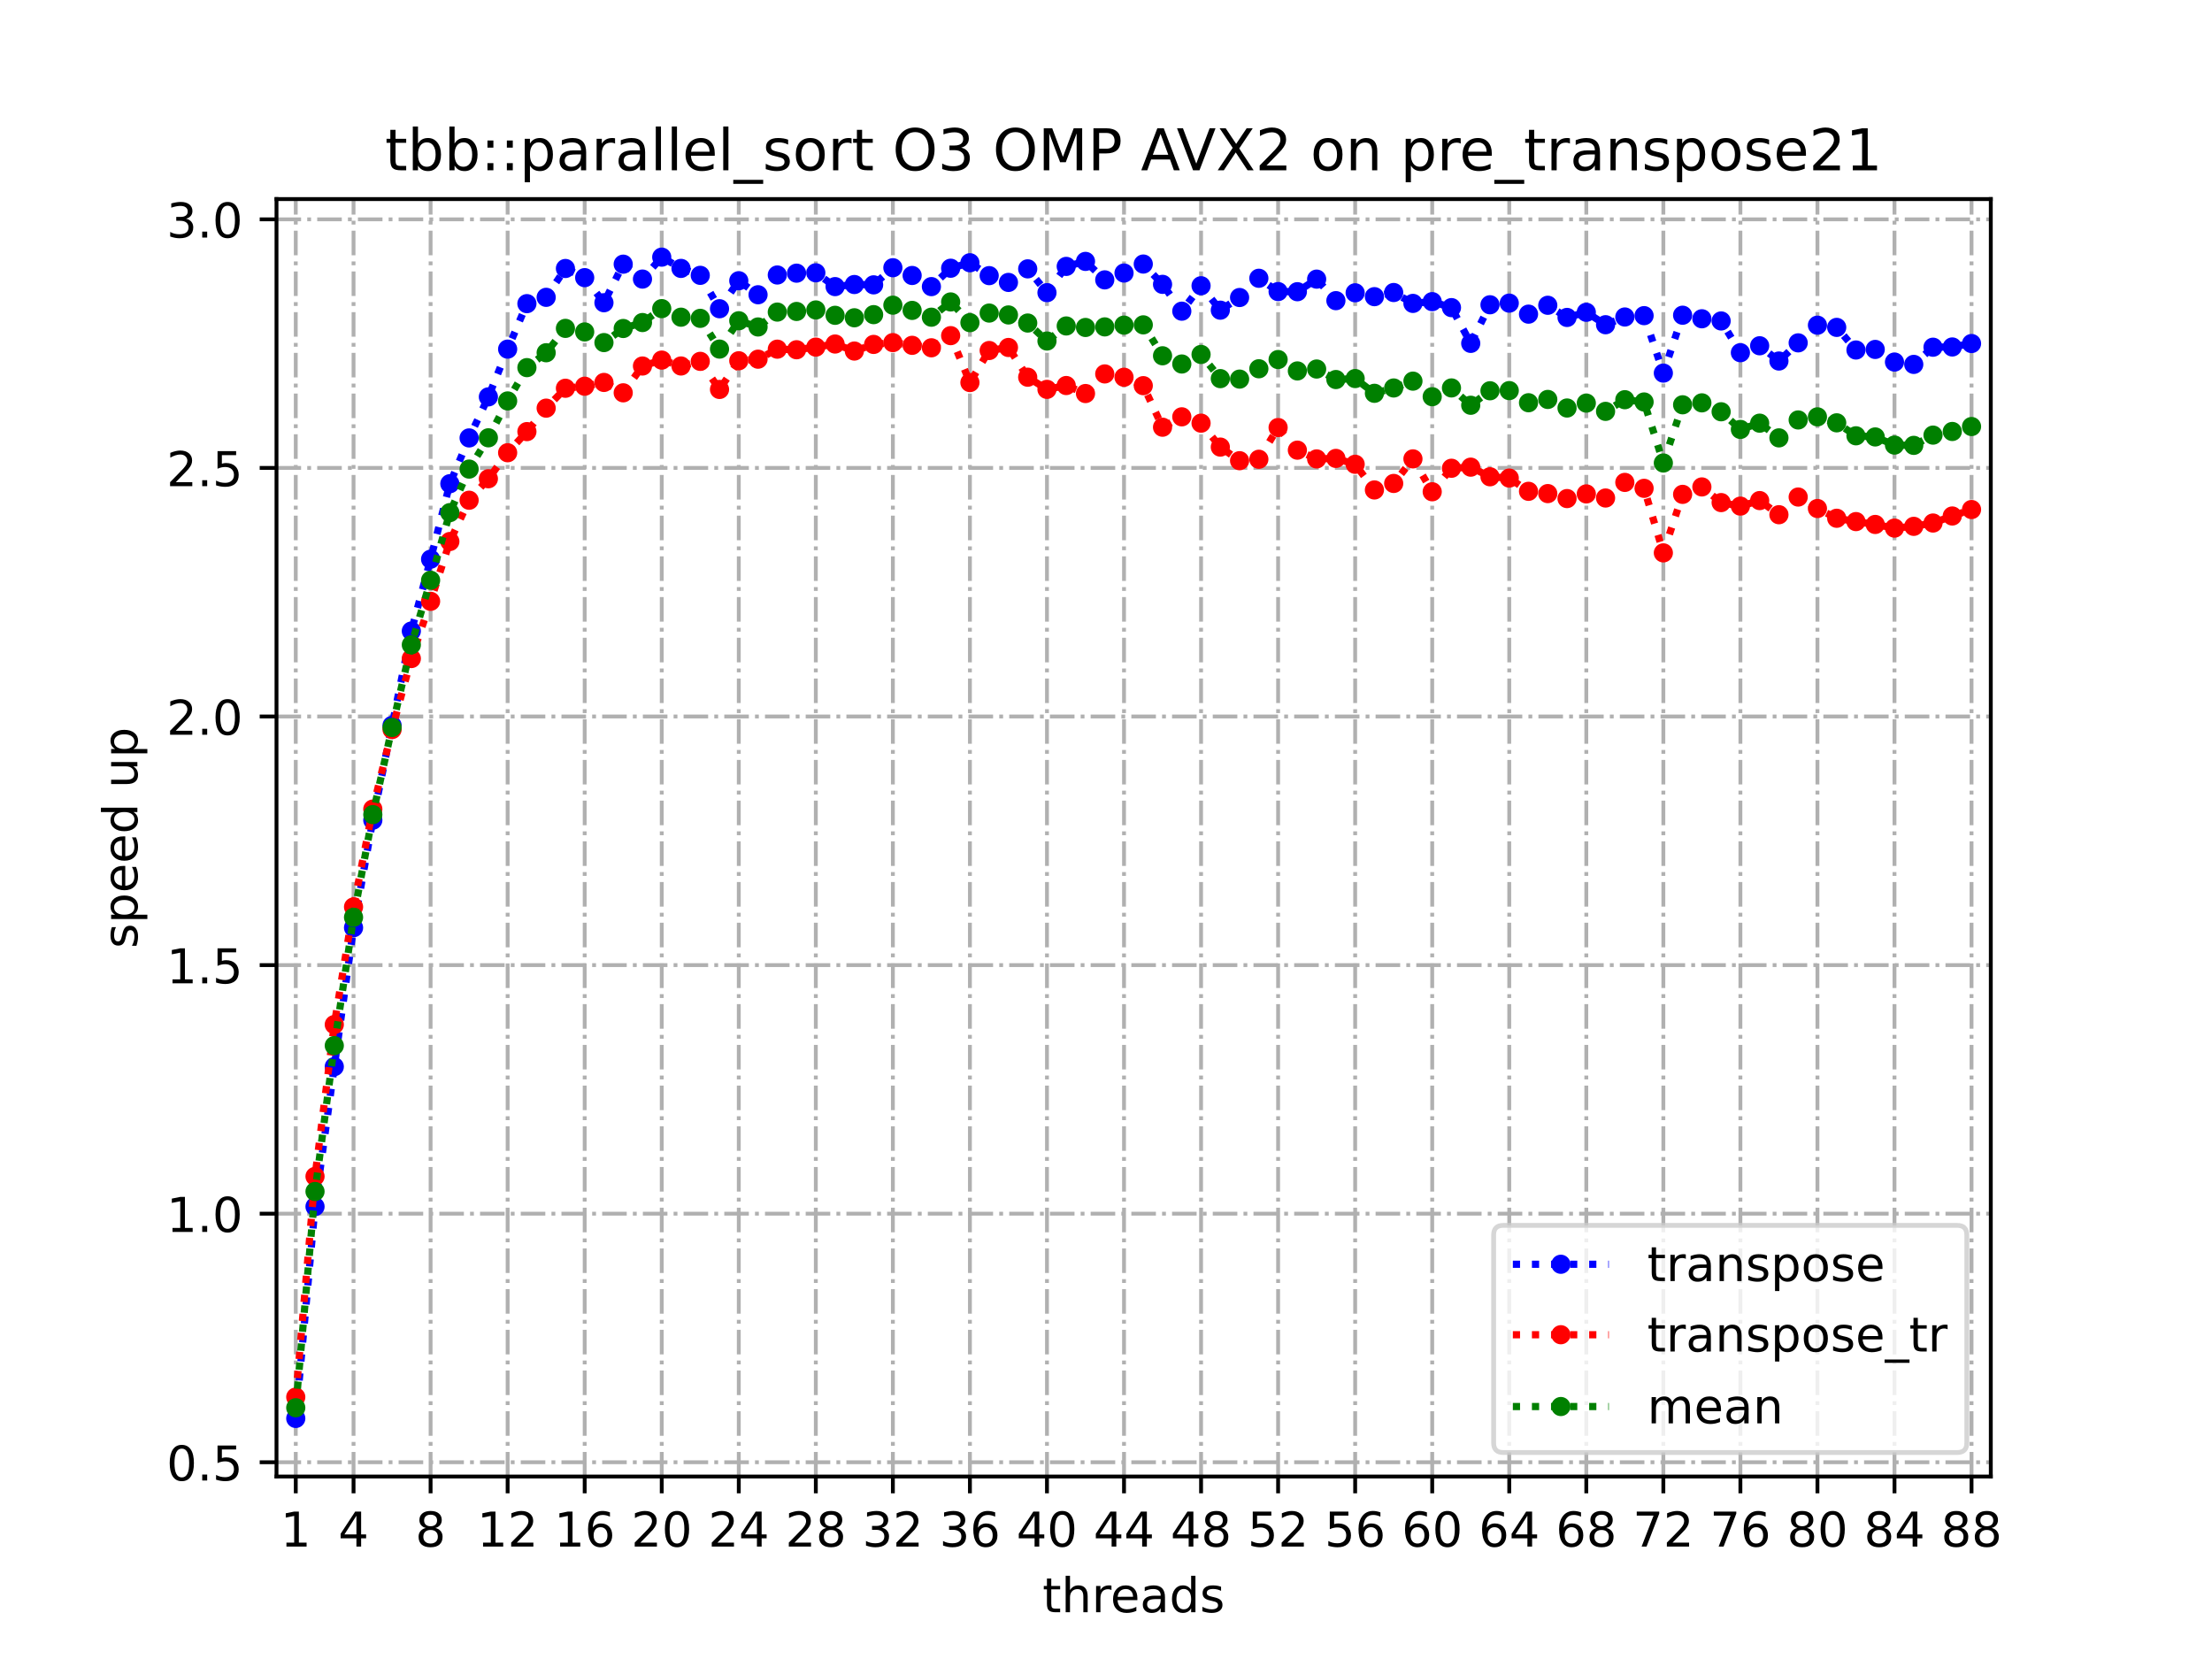 <?xml version="1.0" encoding="utf-8" standalone="no"?>
<!DOCTYPE svg PUBLIC "-//W3C//DTD SVG 1.1//EN"
  "http://www.w3.org/Graphics/SVG/1.1/DTD/svg11.dtd">
<!-- Created with matplotlib (https://matplotlib.org/) -->
<svg height="345.6pt" version="1.1" viewBox="0 0 460.8 345.6" width="460.8pt" xmlns="http://www.w3.org/2000/svg" xmlns:xlink="http://www.w3.org/1999/xlink">
 <defs>
  <style type="text/css">
*{stroke-linecap:butt;stroke-linejoin:round;}
  </style>
 </defs>
 <g id="figure_1">
  <g id="patch_1">
   <path d="M 0 345.6 
L 460.8 345.6 
L 460.8 0 
L 0 0 
z
" style="fill:#ffffff;"/>
  </g>
  <g id="axes_1">
   <g id="patch_2">
    <path d="M 57.6 307.584 
L 414.72 307.584 
L 414.72 41.472 
L 57.6 41.472 
z
" style="fill:#ffffff;"/>
   </g>
   <g id="matplotlib.axis_1">
    <g id="xtick_1">
     <g id="line2d_1">
      <path clip-path="url(#pb77046ea0d)" d="M 61.613 307.584 
L 61.613 41.472 
" style="fill:none;stroke:#b0b0b0;stroke-dasharray:5.12,1.28,0.8,1.28;stroke-dashoffset:0;stroke-width:0.8;"/>
     </g>
     <g id="line2d_2">
      <defs>
       <path d="M 0 0 
L 0 3.5 
" id="m770b7d6754" style="stroke:#000000;stroke-width:0.8;"/>
      </defs>
      <g>
       <use style="stroke:#000000;stroke-width:0.8;" x="61.613" xlink:href="#m770b7d6754" y="307.584"/>
      </g>
     </g>
     <g id="text_1">
      <!-- 1 -->
      <defs>
       <path d="M 12.406 8.297 
L 28.516 8.297 
L 28.516 63.922 
L 10.984 60.406 
L 10.984 69.391 
L 28.422 72.906 
L 38.281 72.906 
L 38.281 8.297 
L 54.391 8.297 
L 54.391 0 
L 12.406 0 
z
" id="DejaVuSans-49"/>
      </defs>
      <g transform="translate(58.431 322.182)scale(0.1 -0.1)">
       <use xlink:href="#DejaVuSans-49"/>
      </g>
     </g>
    </g>
    <g id="xtick_2">
     <g id="line2d_3">
      <path clip-path="url(#pb77046ea0d)" d="M 73.65 307.584 
L 73.65 41.472 
" style="fill:none;stroke:#b0b0b0;stroke-dasharray:5.12,1.28,0.8,1.28;stroke-dashoffset:0;stroke-width:0.8;"/>
     </g>
     <g id="line2d_4">
      <g>
       <use style="stroke:#000000;stroke-width:0.8;" x="73.65" xlink:href="#m770b7d6754" y="307.584"/>
      </g>
     </g>
     <g id="text_2">
      <!-- 4 -->
      <defs>
       <path d="M 37.797 64.312 
L 12.891 25.391 
L 37.797 25.391 
z
M 35.203 72.906 
L 47.609 72.906 
L 47.609 25.391 
L 58.016 25.391 
L 58.016 17.188 
L 47.609 17.188 
L 47.609 0 
L 37.797 0 
L 37.797 17.188 
L 4.891 17.188 
L 4.891 26.703 
z
" id="DejaVuSans-52"/>
      </defs>
      <g transform="translate(70.469 322.182)scale(0.1 -0.1)">
       <use xlink:href="#DejaVuSans-52"/>
      </g>
     </g>
    </g>
    <g id="xtick_3">
     <g id="line2d_5">
      <path clip-path="url(#pb77046ea0d)" d="M 89.701 307.584 
L 89.701 41.472 
" style="fill:none;stroke:#b0b0b0;stroke-dasharray:5.12,1.28,0.8,1.28;stroke-dashoffset:0;stroke-width:0.8;"/>
     </g>
     <g id="line2d_6">
      <g>
       <use style="stroke:#000000;stroke-width:0.8;" x="89.701" xlink:href="#m770b7d6754" y="307.584"/>
      </g>
     </g>
     <g id="text_3">
      <!-- 8 -->
      <defs>
       <path d="M 31.781 34.625 
Q 24.75 34.625 20.719 30.859 
Q 16.703 27.094 16.703 20.516 
Q 16.703 13.922 20.719 10.156 
Q 24.75 6.391 31.781 6.391 
Q 38.812 6.391 42.859 10.172 
Q 46.922 13.969 46.922 20.516 
Q 46.922 27.094 42.891 30.859 
Q 38.875 34.625 31.781 34.625 
z
M 21.922 38.812 
Q 15.578 40.375 12.031 44.719 
Q 8.5 49.078 8.5 55.328 
Q 8.5 64.062 14.719 69.141 
Q 20.953 74.219 31.781 74.219 
Q 42.672 74.219 48.875 69.141 
Q 55.078 64.062 55.078 55.328 
Q 55.078 49.078 51.531 44.719 
Q 48 40.375 41.703 38.812 
Q 48.828 37.156 52.797 32.312 
Q 56.781 27.484 56.781 20.516 
Q 56.781 9.906 50.312 4.234 
Q 43.844 -1.422 31.781 -1.422 
Q 19.734 -1.422 13.25 4.234 
Q 6.781 9.906 6.781 20.516 
Q 6.781 27.484 10.781 32.312 
Q 14.797 37.156 21.922 38.812 
z
M 18.312 54.391 
Q 18.312 48.734 21.844 45.562 
Q 25.391 42.391 31.781 42.391 
Q 38.141 42.391 41.719 45.562 
Q 45.312 48.734 45.312 54.391 
Q 45.312 60.062 41.719 63.234 
Q 38.141 66.406 31.781 66.406 
Q 25.391 66.406 21.844 63.234 
Q 18.312 60.062 18.312 54.391 
z
" id="DejaVuSans-56"/>
      </defs>
      <g transform="translate(86.519 322.182)scale(0.1 -0.1)">
       <use xlink:href="#DejaVuSans-56"/>
      </g>
     </g>
    </g>
    <g id="xtick_4">
     <g id="line2d_7">
      <path clip-path="url(#pb77046ea0d)" d="M 105.751 307.584 
L 105.751 41.472 
" style="fill:none;stroke:#b0b0b0;stroke-dasharray:5.12,1.28,0.8,1.28;stroke-dashoffset:0;stroke-width:0.8;"/>
     </g>
     <g id="line2d_8">
      <g>
       <use style="stroke:#000000;stroke-width:0.8;" x="105.751" xlink:href="#m770b7d6754" y="307.584"/>
      </g>
     </g>
     <g id="text_4">
      <!-- 12 -->
      <defs>
       <path d="M 19.188 8.297 
L 53.609 8.297 
L 53.609 0 
L 7.328 0 
L 7.328 8.297 
Q 12.938 14.109 22.625 23.891 
Q 32.328 33.688 34.812 36.531 
Q 39.547 41.844 41.422 45.531 
Q 43.312 49.219 43.312 52.781 
Q 43.312 58.594 39.234 62.25 
Q 35.156 65.922 28.609 65.922 
Q 23.969 65.922 18.812 64.312 
Q 13.672 62.703 7.812 59.422 
L 7.812 69.391 
Q 13.766 71.781 18.938 73 
Q 24.125 74.219 28.422 74.219 
Q 39.75 74.219 46.484 68.547 
Q 53.219 62.891 53.219 53.422 
Q 53.219 48.922 51.531 44.891 
Q 49.859 40.875 45.406 35.406 
Q 44.188 33.984 37.641 27.219 
Q 31.109 20.453 19.188 8.297 
z
" id="DejaVuSans-50"/>
      </defs>
      <g transform="translate(99.389 322.182)scale(0.1 -0.1)">
       <use xlink:href="#DejaVuSans-49"/>
       <use x="63.623" xlink:href="#DejaVuSans-50"/>
      </g>
     </g>
    </g>
    <g id="xtick_5">
     <g id="line2d_9">
      <path clip-path="url(#pb77046ea0d)" d="M 121.801 307.584 
L 121.801 41.472 
" style="fill:none;stroke:#b0b0b0;stroke-dasharray:5.12,1.28,0.8,1.28;stroke-dashoffset:0;stroke-width:0.8;"/>
     </g>
     <g id="line2d_10">
      <g>
       <use style="stroke:#000000;stroke-width:0.8;" x="121.801" xlink:href="#m770b7d6754" y="307.584"/>
      </g>
     </g>
     <g id="text_5">
      <!-- 16 -->
      <defs>
       <path d="M 33.016 40.375 
Q 26.375 40.375 22.484 35.828 
Q 18.609 31.297 18.609 23.391 
Q 18.609 15.531 22.484 10.953 
Q 26.375 6.391 33.016 6.391 
Q 39.656 6.391 43.531 10.953 
Q 47.406 15.531 47.406 23.391 
Q 47.406 31.297 43.531 35.828 
Q 39.656 40.375 33.016 40.375 
z
M 52.594 71.297 
L 52.594 62.312 
Q 48.875 64.062 45.094 64.984 
Q 41.312 65.922 37.594 65.922 
Q 27.828 65.922 22.672 59.328 
Q 17.531 52.734 16.797 39.406 
Q 19.672 43.656 24.016 45.922 
Q 28.375 48.188 33.594 48.188 
Q 44.578 48.188 50.953 41.516 
Q 57.328 34.859 57.328 23.391 
Q 57.328 12.156 50.688 5.359 
Q 44.047 -1.422 33.016 -1.422 
Q 20.359 -1.422 13.672 8.266 
Q 6.984 17.969 6.984 36.375 
Q 6.984 53.656 15.188 63.938 
Q 23.391 74.219 37.203 74.219 
Q 40.922 74.219 44.703 73.484 
Q 48.484 72.75 52.594 71.297 
z
" id="DejaVuSans-54"/>
      </defs>
      <g transform="translate(115.439 322.182)scale(0.1 -0.1)">
       <use xlink:href="#DejaVuSans-49"/>
       <use x="63.623" xlink:href="#DejaVuSans-54"/>
      </g>
     </g>
    </g>
    <g id="xtick_6">
     <g id="line2d_11">
      <path clip-path="url(#pb77046ea0d)" d="M 137.852 307.584 
L 137.852 41.472 
" style="fill:none;stroke:#b0b0b0;stroke-dasharray:5.12,1.28,0.8,1.28;stroke-dashoffset:0;stroke-width:0.8;"/>
     </g>
     <g id="line2d_12">
      <g>
       <use style="stroke:#000000;stroke-width:0.8;" x="137.852" xlink:href="#m770b7d6754" y="307.584"/>
      </g>
     </g>
     <g id="text_6">
      <!-- 20 -->
      <defs>
       <path d="M 31.781 66.406 
Q 24.172 66.406 20.328 58.906 
Q 16.5 51.422 16.5 36.375 
Q 16.5 21.391 20.328 13.891 
Q 24.172 6.391 31.781 6.391 
Q 39.453 6.391 43.281 13.891 
Q 47.125 21.391 47.125 36.375 
Q 47.125 51.422 43.281 58.906 
Q 39.453 66.406 31.781 66.406 
z
M 31.781 74.219 
Q 44.047 74.219 50.516 64.516 
Q 56.984 54.828 56.984 36.375 
Q 56.984 17.969 50.516 8.266 
Q 44.047 -1.422 31.781 -1.422 
Q 19.531 -1.422 13.062 8.266 
Q 6.594 17.969 6.594 36.375 
Q 6.594 54.828 13.062 64.516 
Q 19.531 74.219 31.781 74.219 
z
" id="DejaVuSans-48"/>
      </defs>
      <g transform="translate(131.489 322.182)scale(0.1 -0.1)">
       <use xlink:href="#DejaVuSans-50"/>
       <use x="63.623" xlink:href="#DejaVuSans-48"/>
      </g>
     </g>
    </g>
    <g id="xtick_7">
     <g id="line2d_13">
      <path clip-path="url(#pb77046ea0d)" d="M 153.902 307.584 
L 153.902 41.472 
" style="fill:none;stroke:#b0b0b0;stroke-dasharray:5.12,1.28,0.8,1.28;stroke-dashoffset:0;stroke-width:0.8;"/>
     </g>
     <g id="line2d_14">
      <g>
       <use style="stroke:#000000;stroke-width:0.8;" x="153.902" xlink:href="#m770b7d6754" y="307.584"/>
      </g>
     </g>
     <g id="text_7">
      <!-- 24 -->
      <g transform="translate(147.54 322.182)scale(0.1 -0.1)">
       <use xlink:href="#DejaVuSans-50"/>
       <use x="63.623" xlink:href="#DejaVuSans-52"/>
      </g>
     </g>
    </g>
    <g id="xtick_8">
     <g id="line2d_15">
      <path clip-path="url(#pb77046ea0d)" d="M 169.952 307.584 
L 169.952 41.472 
" style="fill:none;stroke:#b0b0b0;stroke-dasharray:5.12,1.28,0.8,1.28;stroke-dashoffset:0;stroke-width:0.8;"/>
     </g>
     <g id="line2d_16">
      <g>
       <use style="stroke:#000000;stroke-width:0.8;" x="169.952" xlink:href="#m770b7d6754" y="307.584"/>
      </g>
     </g>
     <g id="text_8">
      <!-- 28 -->
      <g transform="translate(163.59 322.182)scale(0.1 -0.1)">
       <use xlink:href="#DejaVuSans-50"/>
       <use x="63.623" xlink:href="#DejaVuSans-56"/>
      </g>
     </g>
    </g>
    <g id="xtick_9">
     <g id="line2d_17">
      <path clip-path="url(#pb77046ea0d)" d="M 186.003 307.584 
L 186.003 41.472 
" style="fill:none;stroke:#b0b0b0;stroke-dasharray:5.12,1.28,0.8,1.28;stroke-dashoffset:0;stroke-width:0.8;"/>
     </g>
     <g id="line2d_18">
      <g>
       <use style="stroke:#000000;stroke-width:0.8;" x="186.003" xlink:href="#m770b7d6754" y="307.584"/>
      </g>
     </g>
     <g id="text_9">
      <!-- 32 -->
      <defs>
       <path d="M 40.578 39.312 
Q 47.656 37.797 51.625 33 
Q 55.609 28.219 55.609 21.188 
Q 55.609 10.406 48.188 4.484 
Q 40.766 -1.422 27.094 -1.422 
Q 22.516 -1.422 17.656 -0.516 
Q 12.797 0.391 7.625 2.203 
L 7.625 11.719 
Q 11.719 9.328 16.594 8.109 
Q 21.484 6.891 26.812 6.891 
Q 36.078 6.891 40.938 10.547 
Q 45.797 14.203 45.797 21.188 
Q 45.797 27.641 41.281 31.266 
Q 36.766 34.906 28.719 34.906 
L 20.219 34.906 
L 20.219 43.016 
L 29.109 43.016 
Q 36.375 43.016 40.234 45.922 
Q 44.094 48.828 44.094 54.297 
Q 44.094 59.906 40.109 62.906 
Q 36.141 65.922 28.719 65.922 
Q 24.656 65.922 20.016 65.031 
Q 15.375 64.156 9.812 62.312 
L 9.812 71.094 
Q 15.438 72.656 20.344 73.438 
Q 25.25 74.219 29.594 74.219 
Q 40.828 74.219 47.359 69.109 
Q 53.906 64.016 53.906 55.328 
Q 53.906 49.266 50.438 45.094 
Q 46.969 40.922 40.578 39.312 
z
" id="DejaVuSans-51"/>
      </defs>
      <g transform="translate(179.64 322.182)scale(0.1 -0.1)">
       <use xlink:href="#DejaVuSans-51"/>
       <use x="63.623" xlink:href="#DejaVuSans-50"/>
      </g>
     </g>
    </g>
    <g id="xtick_10">
     <g id="line2d_19">
      <path clip-path="url(#pb77046ea0d)" d="M 202.053 307.584 
L 202.053 41.472 
" style="fill:none;stroke:#b0b0b0;stroke-dasharray:5.12,1.28,0.8,1.28;stroke-dashoffset:0;stroke-width:0.8;"/>
     </g>
     <g id="line2d_20">
      <g>
       <use style="stroke:#000000;stroke-width:0.8;" x="202.053" xlink:href="#m770b7d6754" y="307.584"/>
      </g>
     </g>
     <g id="text_10">
      <!-- 36 -->
      <g transform="translate(195.691 322.182)scale(0.1 -0.1)">
       <use xlink:href="#DejaVuSans-51"/>
       <use x="63.623" xlink:href="#DejaVuSans-54"/>
      </g>
     </g>
    </g>
    <g id="xtick_11">
     <g id="line2d_21">
      <path clip-path="url(#pb77046ea0d)" d="M 218.103 307.584 
L 218.103 41.472 
" style="fill:none;stroke:#b0b0b0;stroke-dasharray:5.12,1.28,0.8,1.28;stroke-dashoffset:0;stroke-width:0.8;"/>
     </g>
     <g id="line2d_22">
      <g>
       <use style="stroke:#000000;stroke-width:0.8;" x="218.103" xlink:href="#m770b7d6754" y="307.584"/>
      </g>
     </g>
     <g id="text_11">
      <!-- 40 -->
      <g transform="translate(211.741 322.182)scale(0.1 -0.1)">
       <use xlink:href="#DejaVuSans-52"/>
       <use x="63.623" xlink:href="#DejaVuSans-48"/>
      </g>
     </g>
    </g>
    <g id="xtick_12">
     <g id="line2d_23">
      <path clip-path="url(#pb77046ea0d)" d="M 234.154 307.584 
L 234.154 41.472 
" style="fill:none;stroke:#b0b0b0;stroke-dasharray:5.12,1.28,0.8,1.28;stroke-dashoffset:0;stroke-width:0.8;"/>
     </g>
     <g id="line2d_24">
      <g>
       <use style="stroke:#000000;stroke-width:0.8;" x="234.154" xlink:href="#m770b7d6754" y="307.584"/>
      </g>
     </g>
     <g id="text_12">
      <!-- 44 -->
      <g transform="translate(227.791 322.182)scale(0.1 -0.1)">
       <use xlink:href="#DejaVuSans-52"/>
       <use x="63.623" xlink:href="#DejaVuSans-52"/>
      </g>
     </g>
    </g>
    <g id="xtick_13">
     <g id="line2d_25">
      <path clip-path="url(#pb77046ea0d)" d="M 250.204 307.584 
L 250.204 41.472 
" style="fill:none;stroke:#b0b0b0;stroke-dasharray:5.12,1.28,0.8,1.28;stroke-dashoffset:0;stroke-width:0.8;"/>
     </g>
     <g id="line2d_26">
      <g>
       <use style="stroke:#000000;stroke-width:0.8;" x="250.204" xlink:href="#m770b7d6754" y="307.584"/>
      </g>
     </g>
     <g id="text_13">
      <!-- 48 -->
      <g transform="translate(243.842 322.182)scale(0.1 -0.1)">
       <use xlink:href="#DejaVuSans-52"/>
       <use x="63.623" xlink:href="#DejaVuSans-56"/>
      </g>
     </g>
    </g>
    <g id="xtick_14">
     <g id="line2d_27">
      <path clip-path="url(#pb77046ea0d)" d="M 266.254 307.584 
L 266.254 41.472 
" style="fill:none;stroke:#b0b0b0;stroke-dasharray:5.12,1.28,0.8,1.28;stroke-dashoffset:0;stroke-width:0.8;"/>
     </g>
     <g id="line2d_28">
      <g>
       <use style="stroke:#000000;stroke-width:0.8;" x="266.254" xlink:href="#m770b7d6754" y="307.584"/>
      </g>
     </g>
     <g id="text_14">
      <!-- 52 -->
      <defs>
       <path d="M 10.797 72.906 
L 49.516 72.906 
L 49.516 64.594 
L 19.828 64.594 
L 19.828 46.734 
Q 21.969 47.469 24.109 47.828 
Q 26.266 48.188 28.422 48.188 
Q 40.625 48.188 47.75 41.5 
Q 54.891 34.812 54.891 23.391 
Q 54.891 11.625 47.562 5.094 
Q 40.234 -1.422 26.906 -1.422 
Q 22.312 -1.422 17.547 -0.641 
Q 12.797 0.141 7.719 1.703 
L 7.719 11.625 
Q 12.109 9.234 16.797 8.062 
Q 21.484 6.891 26.703 6.891 
Q 35.156 6.891 40.078 11.328 
Q 45.016 15.766 45.016 23.391 
Q 45.016 31 40.078 35.438 
Q 35.156 39.891 26.703 39.891 
Q 22.75 39.891 18.812 39.016 
Q 14.891 38.141 10.797 36.281 
z
" id="DejaVuSans-53"/>
      </defs>
      <g transform="translate(259.892 322.182)scale(0.1 -0.1)">
       <use xlink:href="#DejaVuSans-53"/>
       <use x="63.623" xlink:href="#DejaVuSans-50"/>
      </g>
     </g>
    </g>
    <g id="xtick_15">
     <g id="line2d_29">
      <path clip-path="url(#pb77046ea0d)" d="M 282.305 307.584 
L 282.305 41.472 
" style="fill:none;stroke:#b0b0b0;stroke-dasharray:5.12,1.28,0.8,1.28;stroke-dashoffset:0;stroke-width:0.8;"/>
     </g>
     <g id="line2d_30">
      <g>
       <use style="stroke:#000000;stroke-width:0.8;" x="282.305" xlink:href="#m770b7d6754" y="307.584"/>
      </g>
     </g>
     <g id="text_15">
      <!-- 56 -->
      <g transform="translate(275.942 322.182)scale(0.1 -0.1)">
       <use xlink:href="#DejaVuSans-53"/>
       <use x="63.623" xlink:href="#DejaVuSans-54"/>
      </g>
     </g>
    </g>
    <g id="xtick_16">
     <g id="line2d_31">
      <path clip-path="url(#pb77046ea0d)" d="M 298.355 307.584 
L 298.355 41.472 
" style="fill:none;stroke:#b0b0b0;stroke-dasharray:5.12,1.28,0.8,1.28;stroke-dashoffset:0;stroke-width:0.8;"/>
     </g>
     <g id="line2d_32">
      <g>
       <use style="stroke:#000000;stroke-width:0.8;" x="298.355" xlink:href="#m770b7d6754" y="307.584"/>
      </g>
     </g>
     <g id="text_16">
      <!-- 60 -->
      <g transform="translate(291.993 322.182)scale(0.1 -0.1)">
       <use xlink:href="#DejaVuSans-54"/>
       <use x="63.623" xlink:href="#DejaVuSans-48"/>
      </g>
     </g>
    </g>
    <g id="xtick_17">
     <g id="line2d_33">
      <path clip-path="url(#pb77046ea0d)" d="M 314.405 307.584 
L 314.405 41.472 
" style="fill:none;stroke:#b0b0b0;stroke-dasharray:5.12,1.28,0.8,1.28;stroke-dashoffset:0;stroke-width:0.8;"/>
     </g>
     <g id="line2d_34">
      <g>
       <use style="stroke:#000000;stroke-width:0.8;" x="314.405" xlink:href="#m770b7d6754" y="307.584"/>
      </g>
     </g>
     <g id="text_17">
      <!-- 64 -->
      <g transform="translate(308.043 322.182)scale(0.1 -0.1)">
       <use xlink:href="#DejaVuSans-54"/>
       <use x="63.623" xlink:href="#DejaVuSans-52"/>
      </g>
     </g>
    </g>
    <g id="xtick_18">
     <g id="line2d_35">
      <path clip-path="url(#pb77046ea0d)" d="M 330.456 307.584 
L 330.456 41.472 
" style="fill:none;stroke:#b0b0b0;stroke-dasharray:5.12,1.28,0.8,1.28;stroke-dashoffset:0;stroke-width:0.8;"/>
     </g>
     <g id="line2d_36">
      <g>
       <use style="stroke:#000000;stroke-width:0.8;" x="330.456" xlink:href="#m770b7d6754" y="307.584"/>
      </g>
     </g>
     <g id="text_18">
      <!-- 68 -->
      <g transform="translate(324.093 322.182)scale(0.1 -0.1)">
       <use xlink:href="#DejaVuSans-54"/>
       <use x="63.623" xlink:href="#DejaVuSans-56"/>
      </g>
     </g>
    </g>
    <g id="xtick_19">
     <g id="line2d_37">
      <path clip-path="url(#pb77046ea0d)" d="M 346.506 307.584 
L 346.506 41.472 
" style="fill:none;stroke:#b0b0b0;stroke-dasharray:5.12,1.28,0.8,1.28;stroke-dashoffset:0;stroke-width:0.8;"/>
     </g>
     <g id="line2d_38">
      <g>
       <use style="stroke:#000000;stroke-width:0.8;" x="346.506" xlink:href="#m770b7d6754" y="307.584"/>
      </g>
     </g>
     <g id="text_19">
      <!-- 72 -->
      <defs>
       <path d="M 8.203 72.906 
L 55.078 72.906 
L 55.078 68.703 
L 28.609 0 
L 18.312 0 
L 43.219 64.594 
L 8.203 64.594 
z
" id="DejaVuSans-55"/>
      </defs>
      <g transform="translate(340.144 322.182)scale(0.1 -0.1)">
       <use xlink:href="#DejaVuSans-55"/>
       <use x="63.623" xlink:href="#DejaVuSans-50"/>
      </g>
     </g>
    </g>
    <g id="xtick_20">
     <g id="line2d_39">
      <path clip-path="url(#pb77046ea0d)" d="M 362.556 307.584 
L 362.556 41.472 
" style="fill:none;stroke:#b0b0b0;stroke-dasharray:5.12,1.28,0.8,1.28;stroke-dashoffset:0;stroke-width:0.8;"/>
     </g>
     <g id="line2d_40">
      <g>
       <use style="stroke:#000000;stroke-width:0.8;" x="362.556" xlink:href="#m770b7d6754" y="307.584"/>
      </g>
     </g>
     <g id="text_20">
      <!-- 76 -->
      <g transform="translate(356.194 322.182)scale(0.1 -0.1)">
       <use xlink:href="#DejaVuSans-55"/>
       <use x="63.623" xlink:href="#DejaVuSans-54"/>
      </g>
     </g>
    </g>
    <g id="xtick_21">
     <g id="line2d_41">
      <path clip-path="url(#pb77046ea0d)" d="M 378.607 307.584 
L 378.607 41.472 
" style="fill:none;stroke:#b0b0b0;stroke-dasharray:5.12,1.28,0.8,1.28;stroke-dashoffset:0;stroke-width:0.8;"/>
     </g>
     <g id="line2d_42">
      <g>
       <use style="stroke:#000000;stroke-width:0.8;" x="378.607" xlink:href="#m770b7d6754" y="307.584"/>
      </g>
     </g>
     <g id="text_21">
      <!-- 80 -->
      <g transform="translate(372.244 322.182)scale(0.1 -0.1)">
       <use xlink:href="#DejaVuSans-56"/>
       <use x="63.623" xlink:href="#DejaVuSans-48"/>
      </g>
     </g>
    </g>
    <g id="xtick_22">
     <g id="line2d_43">
      <path clip-path="url(#pb77046ea0d)" d="M 394.657 307.584 
L 394.657 41.472 
" style="fill:none;stroke:#b0b0b0;stroke-dasharray:5.12,1.28,0.8,1.28;stroke-dashoffset:0;stroke-width:0.8;"/>
     </g>
     <g id="line2d_44">
      <g>
       <use style="stroke:#000000;stroke-width:0.8;" x="394.657" xlink:href="#m770b7d6754" y="307.584"/>
      </g>
     </g>
     <g id="text_22">
      <!-- 84 -->
      <g transform="translate(388.295 322.182)scale(0.1 -0.1)">
       <use xlink:href="#DejaVuSans-56"/>
       <use x="63.623" xlink:href="#DejaVuSans-52"/>
      </g>
     </g>
    </g>
    <g id="xtick_23">
     <g id="line2d_45">
      <path clip-path="url(#pb77046ea0d)" d="M 410.707 307.584 
L 410.707 41.472 
" style="fill:none;stroke:#b0b0b0;stroke-dasharray:5.12,1.28,0.8,1.28;stroke-dashoffset:0;stroke-width:0.8;"/>
     </g>
     <g id="line2d_46">
      <g>
       <use style="stroke:#000000;stroke-width:0.8;" x="410.707" xlink:href="#m770b7d6754" y="307.584"/>
      </g>
     </g>
     <g id="text_23">
      <!-- 88 -->
      <g transform="translate(404.345 322.182)scale(0.1 -0.1)">
       <use xlink:href="#DejaVuSans-56"/>
       <use x="63.623" xlink:href="#DejaVuSans-56"/>
      </g>
     </g>
    </g>
    <g id="text_24">
     <!-- threads -->
     <defs>
      <path d="M 18.312 70.219 
L 18.312 54.688 
L 36.812 54.688 
L 36.812 47.703 
L 18.312 47.703 
L 18.312 18.016 
Q 18.312 11.328 20.141 9.422 
Q 21.969 7.516 27.594 7.516 
L 36.812 7.516 
L 36.812 0 
L 27.594 0 
Q 17.188 0 13.234 3.875 
Q 9.281 7.766 9.281 18.016 
L 9.281 47.703 
L 2.688 47.703 
L 2.688 54.688 
L 9.281 54.688 
L 9.281 70.219 
z
" id="DejaVuSans-116"/>
      <path d="M 54.891 33.016 
L 54.891 0 
L 45.906 0 
L 45.906 32.719 
Q 45.906 40.484 42.875 44.328 
Q 39.844 48.188 33.797 48.188 
Q 26.516 48.188 22.312 43.547 
Q 18.109 38.922 18.109 30.906 
L 18.109 0 
L 9.078 0 
L 9.078 75.984 
L 18.109 75.984 
L 18.109 46.188 
Q 21.344 51.125 25.703 53.562 
Q 30.078 56 35.797 56 
Q 45.219 56 50.047 50.172 
Q 54.891 44.344 54.891 33.016 
z
" id="DejaVuSans-104"/>
      <path d="M 41.109 46.297 
Q 39.594 47.172 37.812 47.578 
Q 36.031 48 33.891 48 
Q 26.266 48 22.188 43.047 
Q 18.109 38.094 18.109 28.812 
L 18.109 0 
L 9.078 0 
L 9.078 54.688 
L 18.109 54.688 
L 18.109 46.188 
Q 20.953 51.172 25.484 53.578 
Q 30.031 56 36.531 56 
Q 37.453 56 38.578 55.875 
Q 39.703 55.766 41.062 55.516 
z
" id="DejaVuSans-114"/>
      <path d="M 56.203 29.594 
L 56.203 25.203 
L 14.891 25.203 
Q 15.484 15.922 20.484 11.062 
Q 25.484 6.203 34.422 6.203 
Q 39.594 6.203 44.453 7.469 
Q 49.312 8.734 54.109 11.281 
L 54.109 2.781 
Q 49.266 0.734 44.188 -0.344 
Q 39.109 -1.422 33.891 -1.422 
Q 20.797 -1.422 13.156 6.188 
Q 5.516 13.812 5.516 26.812 
Q 5.516 40.234 12.766 48.109 
Q 20.016 56 32.328 56 
Q 43.359 56 49.781 48.891 
Q 56.203 41.797 56.203 29.594 
z
M 47.219 32.234 
Q 47.125 39.594 43.094 43.984 
Q 39.062 48.391 32.422 48.391 
Q 24.906 48.391 20.391 44.141 
Q 15.875 39.891 15.188 32.172 
z
" id="DejaVuSans-101"/>
      <path d="M 34.281 27.484 
Q 23.391 27.484 19.188 25 
Q 14.984 22.516 14.984 16.5 
Q 14.984 11.719 18.141 8.906 
Q 21.297 6.109 26.703 6.109 
Q 34.188 6.109 38.703 11.406 
Q 43.219 16.703 43.219 25.484 
L 43.219 27.484 
z
M 52.203 31.203 
L 52.203 0 
L 43.219 0 
L 43.219 8.297 
Q 40.141 3.328 35.547 0.953 
Q 30.953 -1.422 24.312 -1.422 
Q 15.922 -1.422 10.953 3.297 
Q 6 8.016 6 15.922 
Q 6 25.141 12.172 29.828 
Q 18.359 34.516 30.609 34.516 
L 43.219 34.516 
L 43.219 35.406 
Q 43.219 41.609 39.141 45 
Q 35.062 48.391 27.688 48.391 
Q 23 48.391 18.547 47.266 
Q 14.109 46.141 10.016 43.891 
L 10.016 52.203 
Q 14.938 54.109 19.578 55.047 
Q 24.219 56 28.609 56 
Q 40.484 56 46.344 49.844 
Q 52.203 43.703 52.203 31.203 
z
" id="DejaVuSans-97"/>
      <path d="M 45.406 46.391 
L 45.406 75.984 
L 54.391 75.984 
L 54.391 0 
L 45.406 0 
L 45.406 8.203 
Q 42.578 3.328 38.25 0.953 
Q 33.938 -1.422 27.875 -1.422 
Q 17.969 -1.422 11.734 6.484 
Q 5.516 14.406 5.516 27.297 
Q 5.516 40.188 11.734 48.094 
Q 17.969 56 27.875 56 
Q 33.938 56 38.25 53.625 
Q 42.578 51.266 45.406 46.391 
z
M 14.797 27.297 
Q 14.797 17.391 18.875 11.75 
Q 22.953 6.109 30.078 6.109 
Q 37.203 6.109 41.297 11.75 
Q 45.406 17.391 45.406 27.297 
Q 45.406 37.203 41.297 42.844 
Q 37.203 48.484 30.078 48.484 
Q 22.953 48.484 18.875 42.844 
Q 14.797 37.203 14.797 27.297 
z
" id="DejaVuSans-100"/>
      <path d="M 44.281 53.078 
L 44.281 44.578 
Q 40.484 46.531 36.375 47.5 
Q 32.281 48.484 27.875 48.484 
Q 21.188 48.484 17.844 46.438 
Q 14.5 44.391 14.5 40.281 
Q 14.5 37.156 16.891 35.375 
Q 19.281 33.594 26.516 31.984 
L 29.594 31.297 
Q 39.156 29.25 43.188 25.516 
Q 47.219 21.781 47.219 15.094 
Q 47.219 7.469 41.188 3.016 
Q 35.156 -1.422 24.609 -1.422 
Q 20.219 -1.422 15.453 -0.562 
Q 10.688 0.297 5.422 2 
L 5.422 11.281 
Q 10.406 8.688 15.234 7.391 
Q 20.062 6.109 24.812 6.109 
Q 31.156 6.109 34.562 8.281 
Q 37.984 10.453 37.984 14.406 
Q 37.984 18.062 35.516 20.016 
Q 33.062 21.969 24.703 23.781 
L 21.578 24.516 
Q 13.234 26.266 9.516 29.906 
Q 5.812 33.547 5.812 39.891 
Q 5.812 47.609 11.281 51.797 
Q 16.75 56 26.812 56 
Q 31.781 56 36.172 55.266 
Q 40.578 54.547 44.281 53.078 
z
" id="DejaVuSans-115"/>
     </defs>
     <g transform="translate(217.169 335.861)scale(0.1 -0.1)">
      <use xlink:href="#DejaVuSans-116"/>
      <use x="39.209" xlink:href="#DejaVuSans-104"/>
      <use x="102.588" xlink:href="#DejaVuSans-114"/>
      <use x="141.451" xlink:href="#DejaVuSans-101"/>
      <use x="202.975" xlink:href="#DejaVuSans-97"/>
      <use x="264.254" xlink:href="#DejaVuSans-100"/>
      <use x="327.73" xlink:href="#DejaVuSans-115"/>
     </g>
    </g>
   </g>
   <g id="matplotlib.axis_2">
    <g id="ytick_1">
     <g id="line2d_47">
      <path clip-path="url(#pb77046ea0d)" d="M 57.6 304.616 
L 414.72 304.616 
" style="fill:none;stroke:#b0b0b0;stroke-dasharray:5.12,1.28,0.8,1.28;stroke-dashoffset:0;stroke-width:0.8;"/>
     </g>
     <g id="line2d_48">
      <defs>
       <path d="M 0 0 
L -3.5 0 
" id="m1b8f57f546" style="stroke:#000000;stroke-width:0.8;"/>
      </defs>
      <g>
       <use style="stroke:#000000;stroke-width:0.8;" x="57.6" xlink:href="#m1b8f57f546" y="304.616"/>
      </g>
     </g>
     <g id="text_25">
      <!-- 0.5 -->
      <defs>
       <path d="M 10.688 12.406 
L 21 12.406 
L 21 0 
L 10.688 0 
z
" id="DejaVuSans-46"/>
      </defs>
      <g transform="translate(34.697 308.416)scale(0.1 -0.1)">
       <use xlink:href="#DejaVuSans-48"/>
       <use x="63.623" xlink:href="#DejaVuSans-46"/>
       <use x="95.41" xlink:href="#DejaVuSans-53"/>
      </g>
     </g>
    </g>
    <g id="ytick_2">
     <g id="line2d_49">
      <path clip-path="url(#pb77046ea0d)" d="M 57.6 252.831 
L 414.72 252.831 
" style="fill:none;stroke:#b0b0b0;stroke-dasharray:5.12,1.28,0.8,1.28;stroke-dashoffset:0;stroke-width:0.8;"/>
     </g>
     <g id="line2d_50">
      <g>
       <use style="stroke:#000000;stroke-width:0.8;" x="57.6" xlink:href="#m1b8f57f546" y="252.831"/>
      </g>
     </g>
     <g id="text_26">
      <!-- 1.0 -->
      <g transform="translate(34.697 256.631)scale(0.1 -0.1)">
       <use xlink:href="#DejaVuSans-49"/>
       <use x="63.623" xlink:href="#DejaVuSans-46"/>
       <use x="95.41" xlink:href="#DejaVuSans-48"/>
      </g>
     </g>
    </g>
    <g id="ytick_3">
     <g id="line2d_51">
      <path clip-path="url(#pb77046ea0d)" d="M 57.6 201.046 
L 414.72 201.046 
" style="fill:none;stroke:#b0b0b0;stroke-dasharray:5.12,1.28,0.8,1.28;stroke-dashoffset:0;stroke-width:0.8;"/>
     </g>
     <g id="line2d_52">
      <g>
       <use style="stroke:#000000;stroke-width:0.8;" x="57.6" xlink:href="#m1b8f57f546" y="201.046"/>
      </g>
     </g>
     <g id="text_27">
      <!-- 1.5 -->
      <g transform="translate(34.697 204.845)scale(0.1 -0.1)">
       <use xlink:href="#DejaVuSans-49"/>
       <use x="63.623" xlink:href="#DejaVuSans-46"/>
       <use x="95.41" xlink:href="#DejaVuSans-53"/>
      </g>
     </g>
    </g>
    <g id="ytick_4">
     <g id="line2d_53">
      <path clip-path="url(#pb77046ea0d)" d="M 57.6 149.261 
L 414.72 149.261 
" style="fill:none;stroke:#b0b0b0;stroke-dasharray:5.12,1.28,0.8,1.28;stroke-dashoffset:0;stroke-width:0.8;"/>
     </g>
     <g id="line2d_54">
      <g>
       <use style="stroke:#000000;stroke-width:0.8;" x="57.6" xlink:href="#m1b8f57f546" y="149.261"/>
      </g>
     </g>
     <g id="text_28">
      <!-- 2.0 -->
      <g transform="translate(34.697 153.06)scale(0.1 -0.1)">
       <use xlink:href="#DejaVuSans-50"/>
       <use x="63.623" xlink:href="#DejaVuSans-46"/>
       <use x="95.41" xlink:href="#DejaVuSans-48"/>
      </g>
     </g>
    </g>
    <g id="ytick_5">
     <g id="line2d_55">
      <path clip-path="url(#pb77046ea0d)" d="M 57.6 97.476 
L 414.72 97.476 
" style="fill:none;stroke:#b0b0b0;stroke-dasharray:5.12,1.28,0.8,1.28;stroke-dashoffset:0;stroke-width:0.8;"/>
     </g>
     <g id="line2d_56">
      <g>
       <use style="stroke:#000000;stroke-width:0.8;" x="57.6" xlink:href="#m1b8f57f546" y="97.476"/>
      </g>
     </g>
     <g id="text_29">
      <!-- 2.5 -->
      <g transform="translate(34.697 101.275)scale(0.1 -0.1)">
       <use xlink:href="#DejaVuSans-50"/>
       <use x="63.623" xlink:href="#DejaVuSans-46"/>
       <use x="95.41" xlink:href="#DejaVuSans-53"/>
      </g>
     </g>
    </g>
    <g id="ytick_6">
     <g id="line2d_57">
      <path clip-path="url(#pb77046ea0d)" d="M 57.6 45.691 
L 414.72 45.691 
" style="fill:none;stroke:#b0b0b0;stroke-dasharray:5.12,1.28,0.8,1.28;stroke-dashoffset:0;stroke-width:0.8;"/>
     </g>
     <g id="line2d_58">
      <g>
       <use style="stroke:#000000;stroke-width:0.8;" x="57.6" xlink:href="#m1b8f57f546" y="45.691"/>
      </g>
     </g>
     <g id="text_30">
      <!-- 3.0 -->
      <g transform="translate(34.697 49.49)scale(0.1 -0.1)">
       <use xlink:href="#DejaVuSans-51"/>
       <use x="63.623" xlink:href="#DejaVuSans-46"/>
       <use x="95.41" xlink:href="#DejaVuSans-48"/>
      </g>
     </g>
    </g>
    <g id="text_31">
     <!-- speed up -->
     <defs>
      <path d="M 18.109 8.203 
L 18.109 -20.797 
L 9.078 -20.797 
L 9.078 54.688 
L 18.109 54.688 
L 18.109 46.391 
Q 20.953 51.266 25.266 53.625 
Q 29.594 56 35.594 56 
Q 45.562 56 51.781 48.094 
Q 58.016 40.188 58.016 27.297 
Q 58.016 14.406 51.781 6.484 
Q 45.562 -1.422 35.594 -1.422 
Q 29.594 -1.422 25.266 0.953 
Q 20.953 3.328 18.109 8.203 
z
M 48.688 27.297 
Q 48.688 37.203 44.609 42.844 
Q 40.531 48.484 33.406 48.484 
Q 26.266 48.484 22.188 42.844 
Q 18.109 37.203 18.109 27.297 
Q 18.109 17.391 22.188 11.75 
Q 26.266 6.109 33.406 6.109 
Q 40.531 6.109 44.609 11.75 
Q 48.688 17.391 48.688 27.297 
z
" id="DejaVuSans-112"/>
      <path id="DejaVuSans-32"/>
      <path d="M 8.5 21.578 
L 8.5 54.688 
L 17.484 54.688 
L 17.484 21.922 
Q 17.484 14.156 20.5 10.266 
Q 23.531 6.391 29.594 6.391 
Q 36.859 6.391 41.078 11.031 
Q 45.312 15.672 45.312 23.688 
L 45.312 54.688 
L 54.297 54.688 
L 54.297 0 
L 45.312 0 
L 45.312 8.406 
Q 42.047 3.422 37.719 1 
Q 33.406 -1.422 27.688 -1.422 
Q 18.266 -1.422 13.375 4.438 
Q 8.5 10.297 8.5 21.578 
z
M 31.109 56 
z
" id="DejaVuSans-117"/>
     </defs>
     <g transform="translate(28.617 197.566)rotate(-90)scale(0.1 -0.1)">
      <use xlink:href="#DejaVuSans-115"/>
      <use x="52.1" xlink:href="#DejaVuSans-112"/>
      <use x="115.576" xlink:href="#DejaVuSans-101"/>
      <use x="177.1" xlink:href="#DejaVuSans-101"/>
      <use x="238.623" xlink:href="#DejaVuSans-100"/>
      <use x="302.1" xlink:href="#DejaVuSans-32"/>
      <use x="333.887" xlink:href="#DejaVuSans-117"/>
      <use x="397.266" xlink:href="#DejaVuSans-112"/>
     </g>
    </g>
   </g>
   <g id="line2d_59">
    <path clip-path="url(#pb77046ea0d)" d="M 61.613 295.488 
L 65.625 251.358 
L 69.638 222.205 
L 73.65 193.258 
L 77.663 170.858 
L 81.676 151.115 
L 85.688 131.46 
L 89.701 116.492 
L 93.713 100.767 
L 97.726 91.229 
L 101.738 82.675 
L 105.751 72.73 
L 109.764 63.256 
L 113.776 61.94 
L 117.789 55.932 
L 121.801 57.839 
L 125.814 63.065 
L 129.827 55.033 
L 133.839 58.136 
L 137.852 53.568 
L 141.864 55.914 
L 145.877 57.359 
L 149.889 64.315 
L 153.902 58.483 
L 157.915 61.402 
L 161.927 57.287 
L 165.94 56.906 
L 169.952 56.831 
L 173.965 59.706 
L 177.978 59.27 
L 181.99 59.339 
L 186.003 55.772 
L 190.015 57.387 
L 194.028 59.707 
L 198.04 55.878 
L 202.053 54.734 
L 206.066 57.42 
L 210.078 58.833 
L 214.091 56.008 
L 218.103 60.969 
L 222.116 55.496 
L 226.129 54.455 
L 230.141 58.302 
L 234.154 56.879 
L 238.166 55.006 
L 242.179 59.237 
L 246.191 64.825 
L 250.204 59.527 
L 254.217 64.614 
L 258.229 61.978 
L 262.242 57.97 
L 266.254 60.741 
L 270.267 60.769 
L 274.28 58.148 
L 278.292 62.632 
L 282.305 60.997 
L 286.317 61.8 
L 290.33 60.937 
L 294.342 63.205 
L 298.355 62.838 
L 302.368 64.083 
L 306.38 71.531 
L 310.393 63.489 
L 314.405 63.148 
L 318.418 65.443 
L 322.431 63.595 
L 326.443 66.129 
L 330.456 65.056 
L 334.468 67.645 
L 338.481 66.036 
L 342.493 65.754 
L 346.506 77.726 
L 350.519 65.666 
L 354.531 66.406 
L 358.544 66.861 
L 362.556 73.473 
L 366.569 72.03 
L 370.582 75.209 
L 374.594 71.424 
L 378.607 67.745 
L 382.619 68.201 
L 386.632 72.912 
L 390.644 72.793 
L 394.657 75.423 
L 398.67 75.911 
L 402.682 72.33 
L 406.695 72.28 
L 410.707 71.565 
" style="fill:none;stroke:#0000ff;stroke-dasharray:1.5,2.475;stroke-dashoffset:0;stroke-width:1.5;"/>
    <defs>
     <path d="M 0 1.5 
C 0.398 1.5 0.779 1.342 1.061 1.061 
C 1.342 0.779 1.5 0.398 1.5 0 
C 1.5 -0.398 1.342 -0.779 1.061 -1.061 
C 0.779 -1.342 0.398 -1.5 0 -1.5 
C -0.398 -1.5 -0.779 -1.342 -1.061 -1.061 
C -1.342 -0.779 -1.5 -0.398 -1.5 0 
C -1.5 0.398 -1.342 0.779 -1.061 1.061 
C -0.779 1.342 -0.398 1.5 0 1.5 
z
" id="m0dd2fe2b3b" style="stroke:#0000ff;"/>
    </defs>
    <g clip-path="url(#pb77046ea0d)">
     <use style="fill:#0000ff;stroke:#0000ff;" x="61.613" xlink:href="#m0dd2fe2b3b" y="295.488"/>
     <use style="fill:#0000ff;stroke:#0000ff;" x="65.625" xlink:href="#m0dd2fe2b3b" y="251.358"/>
     <use style="fill:#0000ff;stroke:#0000ff;" x="69.638" xlink:href="#m0dd2fe2b3b" y="222.205"/>
     <use style="fill:#0000ff;stroke:#0000ff;" x="73.65" xlink:href="#m0dd2fe2b3b" y="193.258"/>
     <use style="fill:#0000ff;stroke:#0000ff;" x="77.663" xlink:href="#m0dd2fe2b3b" y="170.858"/>
     <use style="fill:#0000ff;stroke:#0000ff;" x="81.676" xlink:href="#m0dd2fe2b3b" y="151.115"/>
     <use style="fill:#0000ff;stroke:#0000ff;" x="85.688" xlink:href="#m0dd2fe2b3b" y="131.46"/>
     <use style="fill:#0000ff;stroke:#0000ff;" x="89.701" xlink:href="#m0dd2fe2b3b" y="116.492"/>
     <use style="fill:#0000ff;stroke:#0000ff;" x="93.713" xlink:href="#m0dd2fe2b3b" y="100.767"/>
     <use style="fill:#0000ff;stroke:#0000ff;" x="97.726" xlink:href="#m0dd2fe2b3b" y="91.229"/>
     <use style="fill:#0000ff;stroke:#0000ff;" x="101.738" xlink:href="#m0dd2fe2b3b" y="82.675"/>
     <use style="fill:#0000ff;stroke:#0000ff;" x="105.751" xlink:href="#m0dd2fe2b3b" y="72.73"/>
     <use style="fill:#0000ff;stroke:#0000ff;" x="109.764" xlink:href="#m0dd2fe2b3b" y="63.256"/>
     <use style="fill:#0000ff;stroke:#0000ff;" x="113.776" xlink:href="#m0dd2fe2b3b" y="61.94"/>
     <use style="fill:#0000ff;stroke:#0000ff;" x="117.789" xlink:href="#m0dd2fe2b3b" y="55.932"/>
     <use style="fill:#0000ff;stroke:#0000ff;" x="121.801" xlink:href="#m0dd2fe2b3b" y="57.839"/>
     <use style="fill:#0000ff;stroke:#0000ff;" x="125.814" xlink:href="#m0dd2fe2b3b" y="63.065"/>
     <use style="fill:#0000ff;stroke:#0000ff;" x="129.827" xlink:href="#m0dd2fe2b3b" y="55.033"/>
     <use style="fill:#0000ff;stroke:#0000ff;" x="133.839" xlink:href="#m0dd2fe2b3b" y="58.136"/>
     <use style="fill:#0000ff;stroke:#0000ff;" x="137.852" xlink:href="#m0dd2fe2b3b" y="53.568"/>
     <use style="fill:#0000ff;stroke:#0000ff;" x="141.864" xlink:href="#m0dd2fe2b3b" y="55.914"/>
     <use style="fill:#0000ff;stroke:#0000ff;" x="145.877" xlink:href="#m0dd2fe2b3b" y="57.359"/>
     <use style="fill:#0000ff;stroke:#0000ff;" x="149.889" xlink:href="#m0dd2fe2b3b" y="64.315"/>
     <use style="fill:#0000ff;stroke:#0000ff;" x="153.902" xlink:href="#m0dd2fe2b3b" y="58.483"/>
     <use style="fill:#0000ff;stroke:#0000ff;" x="157.915" xlink:href="#m0dd2fe2b3b" y="61.402"/>
     <use style="fill:#0000ff;stroke:#0000ff;" x="161.927" xlink:href="#m0dd2fe2b3b" y="57.287"/>
     <use style="fill:#0000ff;stroke:#0000ff;" x="165.94" xlink:href="#m0dd2fe2b3b" y="56.906"/>
     <use style="fill:#0000ff;stroke:#0000ff;" x="169.952" xlink:href="#m0dd2fe2b3b" y="56.831"/>
     <use style="fill:#0000ff;stroke:#0000ff;" x="173.965" xlink:href="#m0dd2fe2b3b" y="59.706"/>
     <use style="fill:#0000ff;stroke:#0000ff;" x="177.978" xlink:href="#m0dd2fe2b3b" y="59.27"/>
     <use style="fill:#0000ff;stroke:#0000ff;" x="181.99" xlink:href="#m0dd2fe2b3b" y="59.339"/>
     <use style="fill:#0000ff;stroke:#0000ff;" x="186.003" xlink:href="#m0dd2fe2b3b" y="55.772"/>
     <use style="fill:#0000ff;stroke:#0000ff;" x="190.015" xlink:href="#m0dd2fe2b3b" y="57.387"/>
     <use style="fill:#0000ff;stroke:#0000ff;" x="194.028" xlink:href="#m0dd2fe2b3b" y="59.707"/>
     <use style="fill:#0000ff;stroke:#0000ff;" x="198.04" xlink:href="#m0dd2fe2b3b" y="55.878"/>
     <use style="fill:#0000ff;stroke:#0000ff;" x="202.053" xlink:href="#m0dd2fe2b3b" y="54.734"/>
     <use style="fill:#0000ff;stroke:#0000ff;" x="206.066" xlink:href="#m0dd2fe2b3b" y="57.42"/>
     <use style="fill:#0000ff;stroke:#0000ff;" x="210.078" xlink:href="#m0dd2fe2b3b" y="58.833"/>
     <use style="fill:#0000ff;stroke:#0000ff;" x="214.091" xlink:href="#m0dd2fe2b3b" y="56.008"/>
     <use style="fill:#0000ff;stroke:#0000ff;" x="218.103" xlink:href="#m0dd2fe2b3b" y="60.969"/>
     <use style="fill:#0000ff;stroke:#0000ff;" x="222.116" xlink:href="#m0dd2fe2b3b" y="55.496"/>
     <use style="fill:#0000ff;stroke:#0000ff;" x="226.129" xlink:href="#m0dd2fe2b3b" y="54.455"/>
     <use style="fill:#0000ff;stroke:#0000ff;" x="230.141" xlink:href="#m0dd2fe2b3b" y="58.302"/>
     <use style="fill:#0000ff;stroke:#0000ff;" x="234.154" xlink:href="#m0dd2fe2b3b" y="56.879"/>
     <use style="fill:#0000ff;stroke:#0000ff;" x="238.166" xlink:href="#m0dd2fe2b3b" y="55.006"/>
     <use style="fill:#0000ff;stroke:#0000ff;" x="242.179" xlink:href="#m0dd2fe2b3b" y="59.237"/>
     <use style="fill:#0000ff;stroke:#0000ff;" x="246.191" xlink:href="#m0dd2fe2b3b" y="64.825"/>
     <use style="fill:#0000ff;stroke:#0000ff;" x="250.204" xlink:href="#m0dd2fe2b3b" y="59.527"/>
     <use style="fill:#0000ff;stroke:#0000ff;" x="254.217" xlink:href="#m0dd2fe2b3b" y="64.614"/>
     <use style="fill:#0000ff;stroke:#0000ff;" x="258.229" xlink:href="#m0dd2fe2b3b" y="61.978"/>
     <use style="fill:#0000ff;stroke:#0000ff;" x="262.242" xlink:href="#m0dd2fe2b3b" y="57.97"/>
     <use style="fill:#0000ff;stroke:#0000ff;" x="266.254" xlink:href="#m0dd2fe2b3b" y="60.741"/>
     <use style="fill:#0000ff;stroke:#0000ff;" x="270.267" xlink:href="#m0dd2fe2b3b" y="60.769"/>
     <use style="fill:#0000ff;stroke:#0000ff;" x="274.28" xlink:href="#m0dd2fe2b3b" y="58.148"/>
     <use style="fill:#0000ff;stroke:#0000ff;" x="278.292" xlink:href="#m0dd2fe2b3b" y="62.632"/>
     <use style="fill:#0000ff;stroke:#0000ff;" x="282.305" xlink:href="#m0dd2fe2b3b" y="60.997"/>
     <use style="fill:#0000ff;stroke:#0000ff;" x="286.317" xlink:href="#m0dd2fe2b3b" y="61.8"/>
     <use style="fill:#0000ff;stroke:#0000ff;" x="290.33" xlink:href="#m0dd2fe2b3b" y="60.937"/>
     <use style="fill:#0000ff;stroke:#0000ff;" x="294.342" xlink:href="#m0dd2fe2b3b" y="63.205"/>
     <use style="fill:#0000ff;stroke:#0000ff;" x="298.355" xlink:href="#m0dd2fe2b3b" y="62.838"/>
     <use style="fill:#0000ff;stroke:#0000ff;" x="302.368" xlink:href="#m0dd2fe2b3b" y="64.083"/>
     <use style="fill:#0000ff;stroke:#0000ff;" x="306.38" xlink:href="#m0dd2fe2b3b" y="71.531"/>
     <use style="fill:#0000ff;stroke:#0000ff;" x="310.393" xlink:href="#m0dd2fe2b3b" y="63.489"/>
     <use style="fill:#0000ff;stroke:#0000ff;" x="314.405" xlink:href="#m0dd2fe2b3b" y="63.148"/>
     <use style="fill:#0000ff;stroke:#0000ff;" x="318.418" xlink:href="#m0dd2fe2b3b" y="65.443"/>
     <use style="fill:#0000ff;stroke:#0000ff;" x="322.431" xlink:href="#m0dd2fe2b3b" y="63.595"/>
     <use style="fill:#0000ff;stroke:#0000ff;" x="326.443" xlink:href="#m0dd2fe2b3b" y="66.129"/>
     <use style="fill:#0000ff;stroke:#0000ff;" x="330.456" xlink:href="#m0dd2fe2b3b" y="65.056"/>
     <use style="fill:#0000ff;stroke:#0000ff;" x="334.468" xlink:href="#m0dd2fe2b3b" y="67.645"/>
     <use style="fill:#0000ff;stroke:#0000ff;" x="338.481" xlink:href="#m0dd2fe2b3b" y="66.036"/>
     <use style="fill:#0000ff;stroke:#0000ff;" x="342.493" xlink:href="#m0dd2fe2b3b" y="65.754"/>
     <use style="fill:#0000ff;stroke:#0000ff;" x="346.506" xlink:href="#m0dd2fe2b3b" y="77.726"/>
     <use style="fill:#0000ff;stroke:#0000ff;" x="350.519" xlink:href="#m0dd2fe2b3b" y="65.666"/>
     <use style="fill:#0000ff;stroke:#0000ff;" x="354.531" xlink:href="#m0dd2fe2b3b" y="66.406"/>
     <use style="fill:#0000ff;stroke:#0000ff;" x="358.544" xlink:href="#m0dd2fe2b3b" y="66.861"/>
     <use style="fill:#0000ff;stroke:#0000ff;" x="362.556" xlink:href="#m0dd2fe2b3b" y="73.473"/>
     <use style="fill:#0000ff;stroke:#0000ff;" x="366.569" xlink:href="#m0dd2fe2b3b" y="72.03"/>
     <use style="fill:#0000ff;stroke:#0000ff;" x="370.582" xlink:href="#m0dd2fe2b3b" y="75.209"/>
     <use style="fill:#0000ff;stroke:#0000ff;" x="374.594" xlink:href="#m0dd2fe2b3b" y="71.424"/>
     <use style="fill:#0000ff;stroke:#0000ff;" x="378.607" xlink:href="#m0dd2fe2b3b" y="67.745"/>
     <use style="fill:#0000ff;stroke:#0000ff;" x="382.619" xlink:href="#m0dd2fe2b3b" y="68.201"/>
     <use style="fill:#0000ff;stroke:#0000ff;" x="386.632" xlink:href="#m0dd2fe2b3b" y="72.912"/>
     <use style="fill:#0000ff;stroke:#0000ff;" x="390.644" xlink:href="#m0dd2fe2b3b" y="72.793"/>
     <use style="fill:#0000ff;stroke:#0000ff;" x="394.657" xlink:href="#m0dd2fe2b3b" y="75.423"/>
     <use style="fill:#0000ff;stroke:#0000ff;" x="398.67" xlink:href="#m0dd2fe2b3b" y="75.911"/>
     <use style="fill:#0000ff;stroke:#0000ff;" x="402.682" xlink:href="#m0dd2fe2b3b" y="72.33"/>
     <use style="fill:#0000ff;stroke:#0000ff;" x="406.695" xlink:href="#m0dd2fe2b3b" y="72.28"/>
     <use style="fill:#0000ff;stroke:#0000ff;" x="410.707" xlink:href="#m0dd2fe2b3b" y="71.565"/>
    </g>
   </g>
   <g id="line2d_60">
    <path clip-path="url(#pb77046ea0d)" d="M 61.613 291.035 
L 65.625 245.068 
L 69.638 213.439 
L 73.65 188.934 
L 77.663 168.549 
L 81.676 151.972 
L 85.688 137.19 
L 89.701 125.265 
L 93.713 112.803 
L 97.726 104.208 
L 101.738 99.731 
L 105.751 94.313 
L 109.764 89.911 
L 113.776 85.024 
L 117.789 80.881 
L 121.801 80.457 
L 125.814 79.67 
L 129.827 81.831 
L 133.839 76.246 
L 137.852 75.016 
L 141.864 76.241 
L 145.877 75.278 
L 149.889 81.128 
L 153.902 75.155 
L 157.915 74.825 
L 161.927 72.738 
L 165.94 72.859 
L 169.952 72.308 
L 173.965 71.666 
L 177.978 73.13 
L 181.99 71.75 
L 186.003 71.373 
L 190.015 71.939 
L 194.028 72.451 
L 198.04 69.921 
L 202.053 79.692 
L 206.066 73.016 
L 210.078 72.387 
L 214.091 78.578 
L 218.103 81.113 
L 222.116 80.312 
L 226.129 81.981 
L 230.141 77.895 
L 234.154 78.588 
L 238.166 80.34 
L 242.179 88.996 
L 246.191 86.832 
L 250.204 88.151 
L 254.217 93.136 
L 258.229 95.972 
L 262.242 95.671 
L 266.254 89.062 
L 270.267 93.776 
L 274.28 95.601 
L 278.292 95.495 
L 282.305 96.72 
L 286.317 102.066 
L 290.33 100.712 
L 294.342 95.593 
L 298.355 102.443 
L 302.368 97.547 
L 306.38 97.317 
L 310.393 99.32 
L 314.405 99.591 
L 318.418 102.35 
L 322.431 102.825 
L 326.443 103.862 
L 330.456 102.892 
L 334.468 103.744 
L 338.481 100.494 
L 342.493 101.729 
L 346.506 115.173 
L 350.519 102.986 
L 354.531 101.437 
L 358.544 104.698 
L 362.556 105.438 
L 366.569 104.278 
L 370.582 107.224 
L 374.594 103.542 
L 378.607 105.932 
L 382.619 107.964 
L 386.632 108.657 
L 390.644 109.253 
L 394.657 110.013 
L 398.67 109.647 
L 402.682 108.955 
L 406.695 107.49 
L 410.707 106.144 
" style="fill:none;stroke:#ff0000;stroke-dasharray:1.5,2.475;stroke-dashoffset:0;stroke-width:1.5;"/>
    <defs>
     <path d="M 0 1.5 
C 0.398 1.5 0.779 1.342 1.061 1.061 
C 1.342 0.779 1.5 0.398 1.5 0 
C 1.5 -0.398 1.342 -0.779 1.061 -1.061 
C 0.779 -1.342 0.398 -1.5 0 -1.5 
C -0.398 -1.5 -0.779 -1.342 -1.061 -1.061 
C -1.342 -0.779 -1.5 -0.398 -1.5 0 
C -1.5 0.398 -1.342 0.779 -1.061 1.061 
C -0.779 1.342 -0.398 1.5 0 1.5 
z
" id="mf25d1584b6" style="stroke:#ff0000;"/>
    </defs>
    <g clip-path="url(#pb77046ea0d)">
     <use style="fill:#ff0000;stroke:#ff0000;" x="61.613" xlink:href="#mf25d1584b6" y="291.035"/>
     <use style="fill:#ff0000;stroke:#ff0000;" x="65.625" xlink:href="#mf25d1584b6" y="245.068"/>
     <use style="fill:#ff0000;stroke:#ff0000;" x="69.638" xlink:href="#mf25d1584b6" y="213.439"/>
     <use style="fill:#ff0000;stroke:#ff0000;" x="73.65" xlink:href="#mf25d1584b6" y="188.934"/>
     <use style="fill:#ff0000;stroke:#ff0000;" x="77.663" xlink:href="#mf25d1584b6" y="168.549"/>
     <use style="fill:#ff0000;stroke:#ff0000;" x="81.676" xlink:href="#mf25d1584b6" y="151.972"/>
     <use style="fill:#ff0000;stroke:#ff0000;" x="85.688" xlink:href="#mf25d1584b6" y="137.19"/>
     <use style="fill:#ff0000;stroke:#ff0000;" x="89.701" xlink:href="#mf25d1584b6" y="125.265"/>
     <use style="fill:#ff0000;stroke:#ff0000;" x="93.713" xlink:href="#mf25d1584b6" y="112.803"/>
     <use style="fill:#ff0000;stroke:#ff0000;" x="97.726" xlink:href="#mf25d1584b6" y="104.208"/>
     <use style="fill:#ff0000;stroke:#ff0000;" x="101.738" xlink:href="#mf25d1584b6" y="99.731"/>
     <use style="fill:#ff0000;stroke:#ff0000;" x="105.751" xlink:href="#mf25d1584b6" y="94.313"/>
     <use style="fill:#ff0000;stroke:#ff0000;" x="109.764" xlink:href="#mf25d1584b6" y="89.911"/>
     <use style="fill:#ff0000;stroke:#ff0000;" x="113.776" xlink:href="#mf25d1584b6" y="85.024"/>
     <use style="fill:#ff0000;stroke:#ff0000;" x="117.789" xlink:href="#mf25d1584b6" y="80.881"/>
     <use style="fill:#ff0000;stroke:#ff0000;" x="121.801" xlink:href="#mf25d1584b6" y="80.457"/>
     <use style="fill:#ff0000;stroke:#ff0000;" x="125.814" xlink:href="#mf25d1584b6" y="79.67"/>
     <use style="fill:#ff0000;stroke:#ff0000;" x="129.827" xlink:href="#mf25d1584b6" y="81.831"/>
     <use style="fill:#ff0000;stroke:#ff0000;" x="133.839" xlink:href="#mf25d1584b6" y="76.246"/>
     <use style="fill:#ff0000;stroke:#ff0000;" x="137.852" xlink:href="#mf25d1584b6" y="75.016"/>
     <use style="fill:#ff0000;stroke:#ff0000;" x="141.864" xlink:href="#mf25d1584b6" y="76.241"/>
     <use style="fill:#ff0000;stroke:#ff0000;" x="145.877" xlink:href="#mf25d1584b6" y="75.278"/>
     <use style="fill:#ff0000;stroke:#ff0000;" x="149.889" xlink:href="#mf25d1584b6" y="81.128"/>
     <use style="fill:#ff0000;stroke:#ff0000;" x="153.902" xlink:href="#mf25d1584b6" y="75.155"/>
     <use style="fill:#ff0000;stroke:#ff0000;" x="157.915" xlink:href="#mf25d1584b6" y="74.825"/>
     <use style="fill:#ff0000;stroke:#ff0000;" x="161.927" xlink:href="#mf25d1584b6" y="72.738"/>
     <use style="fill:#ff0000;stroke:#ff0000;" x="165.94" xlink:href="#mf25d1584b6" y="72.859"/>
     <use style="fill:#ff0000;stroke:#ff0000;" x="169.952" xlink:href="#mf25d1584b6" y="72.308"/>
     <use style="fill:#ff0000;stroke:#ff0000;" x="173.965" xlink:href="#mf25d1584b6" y="71.666"/>
     <use style="fill:#ff0000;stroke:#ff0000;" x="177.978" xlink:href="#mf25d1584b6" y="73.13"/>
     <use style="fill:#ff0000;stroke:#ff0000;" x="181.99" xlink:href="#mf25d1584b6" y="71.75"/>
     <use style="fill:#ff0000;stroke:#ff0000;" x="186.003" xlink:href="#mf25d1584b6" y="71.373"/>
     <use style="fill:#ff0000;stroke:#ff0000;" x="190.015" xlink:href="#mf25d1584b6" y="71.939"/>
     <use style="fill:#ff0000;stroke:#ff0000;" x="194.028" xlink:href="#mf25d1584b6" y="72.451"/>
     <use style="fill:#ff0000;stroke:#ff0000;" x="198.04" xlink:href="#mf25d1584b6" y="69.921"/>
     <use style="fill:#ff0000;stroke:#ff0000;" x="202.053" xlink:href="#mf25d1584b6" y="79.692"/>
     <use style="fill:#ff0000;stroke:#ff0000;" x="206.066" xlink:href="#mf25d1584b6" y="73.016"/>
     <use style="fill:#ff0000;stroke:#ff0000;" x="210.078" xlink:href="#mf25d1584b6" y="72.387"/>
     <use style="fill:#ff0000;stroke:#ff0000;" x="214.091" xlink:href="#mf25d1584b6" y="78.578"/>
     <use style="fill:#ff0000;stroke:#ff0000;" x="218.103" xlink:href="#mf25d1584b6" y="81.113"/>
     <use style="fill:#ff0000;stroke:#ff0000;" x="222.116" xlink:href="#mf25d1584b6" y="80.312"/>
     <use style="fill:#ff0000;stroke:#ff0000;" x="226.129" xlink:href="#mf25d1584b6" y="81.981"/>
     <use style="fill:#ff0000;stroke:#ff0000;" x="230.141" xlink:href="#mf25d1584b6" y="77.895"/>
     <use style="fill:#ff0000;stroke:#ff0000;" x="234.154" xlink:href="#mf25d1584b6" y="78.588"/>
     <use style="fill:#ff0000;stroke:#ff0000;" x="238.166" xlink:href="#mf25d1584b6" y="80.34"/>
     <use style="fill:#ff0000;stroke:#ff0000;" x="242.179" xlink:href="#mf25d1584b6" y="88.996"/>
     <use style="fill:#ff0000;stroke:#ff0000;" x="246.191" xlink:href="#mf25d1584b6" y="86.832"/>
     <use style="fill:#ff0000;stroke:#ff0000;" x="250.204" xlink:href="#mf25d1584b6" y="88.151"/>
     <use style="fill:#ff0000;stroke:#ff0000;" x="254.217" xlink:href="#mf25d1584b6" y="93.136"/>
     <use style="fill:#ff0000;stroke:#ff0000;" x="258.229" xlink:href="#mf25d1584b6" y="95.972"/>
     <use style="fill:#ff0000;stroke:#ff0000;" x="262.242" xlink:href="#mf25d1584b6" y="95.671"/>
     <use style="fill:#ff0000;stroke:#ff0000;" x="266.254" xlink:href="#mf25d1584b6" y="89.062"/>
     <use style="fill:#ff0000;stroke:#ff0000;" x="270.267" xlink:href="#mf25d1584b6" y="93.776"/>
     <use style="fill:#ff0000;stroke:#ff0000;" x="274.28" xlink:href="#mf25d1584b6" y="95.601"/>
     <use style="fill:#ff0000;stroke:#ff0000;" x="278.292" xlink:href="#mf25d1584b6" y="95.495"/>
     <use style="fill:#ff0000;stroke:#ff0000;" x="282.305" xlink:href="#mf25d1584b6" y="96.72"/>
     <use style="fill:#ff0000;stroke:#ff0000;" x="286.317" xlink:href="#mf25d1584b6" y="102.066"/>
     <use style="fill:#ff0000;stroke:#ff0000;" x="290.33" xlink:href="#mf25d1584b6" y="100.712"/>
     <use style="fill:#ff0000;stroke:#ff0000;" x="294.342" xlink:href="#mf25d1584b6" y="95.593"/>
     <use style="fill:#ff0000;stroke:#ff0000;" x="298.355" xlink:href="#mf25d1584b6" y="102.443"/>
     <use style="fill:#ff0000;stroke:#ff0000;" x="302.368" xlink:href="#mf25d1584b6" y="97.547"/>
     <use style="fill:#ff0000;stroke:#ff0000;" x="306.38" xlink:href="#mf25d1584b6" y="97.317"/>
     <use style="fill:#ff0000;stroke:#ff0000;" x="310.393" xlink:href="#mf25d1584b6" y="99.32"/>
     <use style="fill:#ff0000;stroke:#ff0000;" x="314.405" xlink:href="#mf25d1584b6" y="99.591"/>
     <use style="fill:#ff0000;stroke:#ff0000;" x="318.418" xlink:href="#mf25d1584b6" y="102.35"/>
     <use style="fill:#ff0000;stroke:#ff0000;" x="322.431" xlink:href="#mf25d1584b6" y="102.825"/>
     <use style="fill:#ff0000;stroke:#ff0000;" x="326.443" xlink:href="#mf25d1584b6" y="103.862"/>
     <use style="fill:#ff0000;stroke:#ff0000;" x="330.456" xlink:href="#mf25d1584b6" y="102.892"/>
     <use style="fill:#ff0000;stroke:#ff0000;" x="334.468" xlink:href="#mf25d1584b6" y="103.744"/>
     <use style="fill:#ff0000;stroke:#ff0000;" x="338.481" xlink:href="#mf25d1584b6" y="100.494"/>
     <use style="fill:#ff0000;stroke:#ff0000;" x="342.493" xlink:href="#mf25d1584b6" y="101.729"/>
     <use style="fill:#ff0000;stroke:#ff0000;" x="346.506" xlink:href="#mf25d1584b6" y="115.173"/>
     <use style="fill:#ff0000;stroke:#ff0000;" x="350.519" xlink:href="#mf25d1584b6" y="102.986"/>
     <use style="fill:#ff0000;stroke:#ff0000;" x="354.531" xlink:href="#mf25d1584b6" y="101.437"/>
     <use style="fill:#ff0000;stroke:#ff0000;" x="358.544" xlink:href="#mf25d1584b6" y="104.698"/>
     <use style="fill:#ff0000;stroke:#ff0000;" x="362.556" xlink:href="#mf25d1584b6" y="105.438"/>
     <use style="fill:#ff0000;stroke:#ff0000;" x="366.569" xlink:href="#mf25d1584b6" y="104.278"/>
     <use style="fill:#ff0000;stroke:#ff0000;" x="370.582" xlink:href="#mf25d1584b6" y="107.224"/>
     <use style="fill:#ff0000;stroke:#ff0000;" x="374.594" xlink:href="#mf25d1584b6" y="103.542"/>
     <use style="fill:#ff0000;stroke:#ff0000;" x="378.607" xlink:href="#mf25d1584b6" y="105.932"/>
     <use style="fill:#ff0000;stroke:#ff0000;" x="382.619" xlink:href="#mf25d1584b6" y="107.964"/>
     <use style="fill:#ff0000;stroke:#ff0000;" x="386.632" xlink:href="#mf25d1584b6" y="108.657"/>
     <use style="fill:#ff0000;stroke:#ff0000;" x="390.644" xlink:href="#mf25d1584b6" y="109.253"/>
     <use style="fill:#ff0000;stroke:#ff0000;" x="394.657" xlink:href="#mf25d1584b6" y="110.013"/>
     <use style="fill:#ff0000;stroke:#ff0000;" x="398.67" xlink:href="#mf25d1584b6" y="109.647"/>
     <use style="fill:#ff0000;stroke:#ff0000;" x="402.682" xlink:href="#mf25d1584b6" y="108.955"/>
     <use style="fill:#ff0000;stroke:#ff0000;" x="406.695" xlink:href="#mf25d1584b6" y="107.49"/>
     <use style="fill:#ff0000;stroke:#ff0000;" x="410.707" xlink:href="#mf25d1584b6" y="106.144"/>
    </g>
   </g>
   <g id="line2d_61">
    <path clip-path="url(#pb77046ea0d)" d="M 61.613 293.261 
L 65.625 248.213 
L 69.638 217.822 
L 73.65 191.096 
L 77.663 169.704 
L 81.676 151.544 
L 85.688 134.325 
L 89.701 120.878 
L 93.713 106.785 
L 97.726 97.718 
L 101.738 91.203 
L 105.751 83.522 
L 109.764 76.583 
L 113.776 73.482 
L 117.789 68.407 
L 121.801 69.148 
L 125.814 71.367 
L 129.827 68.432 
L 133.839 67.191 
L 137.852 64.292 
L 141.864 66.077 
L 145.877 66.318 
L 149.889 72.721 
L 153.902 66.819 
L 157.915 68.113 
L 161.927 65.013 
L 165.94 64.882 
L 169.952 64.569 
L 173.965 65.686 
L 177.978 66.2 
L 181.99 65.545 
L 186.003 63.572 
L 190.015 64.663 
L 194.028 66.079 
L 198.04 62.9 
L 202.053 67.213 
L 206.066 65.218 
L 210.078 65.61 
L 214.091 67.293 
L 218.103 71.041 
L 222.116 67.904 
L 226.129 68.218 
L 230.141 68.098 
L 234.154 67.733 
L 238.166 67.673 
L 242.179 74.116 
L 246.191 75.829 
L 250.204 73.839 
L 254.217 78.875 
L 258.229 78.975 
L 262.242 76.821 
L 266.254 74.901 
L 270.267 77.273 
L 274.28 76.874 
L 278.292 79.064 
L 282.305 78.859 
L 286.317 81.933 
L 290.33 80.824 
L 294.342 79.399 
L 298.355 82.641 
L 302.368 80.815 
L 306.38 84.424 
L 310.393 81.404 
L 314.405 81.369 
L 318.418 83.897 
L 322.431 83.21 
L 326.443 84.995 
L 330.456 83.974 
L 334.468 85.695 
L 338.481 83.265 
L 342.493 83.741 
L 346.506 96.45 
L 350.519 84.326 
L 354.531 83.922 
L 358.544 85.78 
L 362.556 89.455 
L 366.569 88.154 
L 370.582 91.217 
L 374.594 87.483 
L 378.607 86.839 
L 382.619 88.082 
L 386.632 90.785 
L 390.644 91.023 
L 394.657 92.718 
L 398.67 92.779 
L 402.682 90.642 
L 406.695 89.885 
L 410.707 88.854 
" style="fill:none;stroke:#008000;stroke-dasharray:1.5,2.475;stroke-dashoffset:0;stroke-width:1.5;"/>
    <defs>
     <path d="M 0 1.5 
C 0.398 1.5 0.779 1.342 1.061 1.061 
C 1.342 0.779 1.5 0.398 1.5 0 
C 1.5 -0.398 1.342 -0.779 1.061 -1.061 
C 0.779 -1.342 0.398 -1.5 0 -1.5 
C -0.398 -1.5 -0.779 -1.342 -1.061 -1.061 
C -1.342 -0.779 -1.5 -0.398 -1.5 0 
C -1.5 0.398 -1.342 0.779 -1.061 1.061 
C -0.779 1.342 -0.398 1.5 0 1.5 
z
" id="m991c52bc50" style="stroke:#008000;"/>
    </defs>
    <g clip-path="url(#pb77046ea0d)">
     <use style="fill:#008000;stroke:#008000;" x="61.613" xlink:href="#m991c52bc50" y="293.261"/>
     <use style="fill:#008000;stroke:#008000;" x="65.625" xlink:href="#m991c52bc50" y="248.213"/>
     <use style="fill:#008000;stroke:#008000;" x="69.638" xlink:href="#m991c52bc50" y="217.822"/>
     <use style="fill:#008000;stroke:#008000;" x="73.65" xlink:href="#m991c52bc50" y="191.096"/>
     <use style="fill:#008000;stroke:#008000;" x="77.663" xlink:href="#m991c52bc50" y="169.704"/>
     <use style="fill:#008000;stroke:#008000;" x="81.676" xlink:href="#m991c52bc50" y="151.544"/>
     <use style="fill:#008000;stroke:#008000;" x="85.688" xlink:href="#m991c52bc50" y="134.325"/>
     <use style="fill:#008000;stroke:#008000;" x="89.701" xlink:href="#m991c52bc50" y="120.878"/>
     <use style="fill:#008000;stroke:#008000;" x="93.713" xlink:href="#m991c52bc50" y="106.785"/>
     <use style="fill:#008000;stroke:#008000;" x="97.726" xlink:href="#m991c52bc50" y="97.718"/>
     <use style="fill:#008000;stroke:#008000;" x="101.738" xlink:href="#m991c52bc50" y="91.203"/>
     <use style="fill:#008000;stroke:#008000;" x="105.751" xlink:href="#m991c52bc50" y="83.522"/>
     <use style="fill:#008000;stroke:#008000;" x="109.764" xlink:href="#m991c52bc50" y="76.583"/>
     <use style="fill:#008000;stroke:#008000;" x="113.776" xlink:href="#m991c52bc50" y="73.482"/>
     <use style="fill:#008000;stroke:#008000;" x="117.789" xlink:href="#m991c52bc50" y="68.407"/>
     <use style="fill:#008000;stroke:#008000;" x="121.801" xlink:href="#m991c52bc50" y="69.148"/>
     <use style="fill:#008000;stroke:#008000;" x="125.814" xlink:href="#m991c52bc50" y="71.367"/>
     <use style="fill:#008000;stroke:#008000;" x="129.827" xlink:href="#m991c52bc50" y="68.432"/>
     <use style="fill:#008000;stroke:#008000;" x="133.839" xlink:href="#m991c52bc50" y="67.191"/>
     <use style="fill:#008000;stroke:#008000;" x="137.852" xlink:href="#m991c52bc50" y="64.292"/>
     <use style="fill:#008000;stroke:#008000;" x="141.864" xlink:href="#m991c52bc50" y="66.077"/>
     <use style="fill:#008000;stroke:#008000;" x="145.877" xlink:href="#m991c52bc50" y="66.318"/>
     <use style="fill:#008000;stroke:#008000;" x="149.889" xlink:href="#m991c52bc50" y="72.721"/>
     <use style="fill:#008000;stroke:#008000;" x="153.902" xlink:href="#m991c52bc50" y="66.819"/>
     <use style="fill:#008000;stroke:#008000;" x="157.915" xlink:href="#m991c52bc50" y="68.113"/>
     <use style="fill:#008000;stroke:#008000;" x="161.927" xlink:href="#m991c52bc50" y="65.013"/>
     <use style="fill:#008000;stroke:#008000;" x="165.94" xlink:href="#m991c52bc50" y="64.882"/>
     <use style="fill:#008000;stroke:#008000;" x="169.952" xlink:href="#m991c52bc50" y="64.569"/>
     <use style="fill:#008000;stroke:#008000;" x="173.965" xlink:href="#m991c52bc50" y="65.686"/>
     <use style="fill:#008000;stroke:#008000;" x="177.978" xlink:href="#m991c52bc50" y="66.2"/>
     <use style="fill:#008000;stroke:#008000;" x="181.99" xlink:href="#m991c52bc50" y="65.545"/>
     <use style="fill:#008000;stroke:#008000;" x="186.003" xlink:href="#m991c52bc50" y="63.572"/>
     <use style="fill:#008000;stroke:#008000;" x="190.015" xlink:href="#m991c52bc50" y="64.663"/>
     <use style="fill:#008000;stroke:#008000;" x="194.028" xlink:href="#m991c52bc50" y="66.079"/>
     <use style="fill:#008000;stroke:#008000;" x="198.04" xlink:href="#m991c52bc50" y="62.9"/>
     <use style="fill:#008000;stroke:#008000;" x="202.053" xlink:href="#m991c52bc50" y="67.213"/>
     <use style="fill:#008000;stroke:#008000;" x="206.066" xlink:href="#m991c52bc50" y="65.218"/>
     <use style="fill:#008000;stroke:#008000;" x="210.078" xlink:href="#m991c52bc50" y="65.61"/>
     <use style="fill:#008000;stroke:#008000;" x="214.091" xlink:href="#m991c52bc50" y="67.293"/>
     <use style="fill:#008000;stroke:#008000;" x="218.103" xlink:href="#m991c52bc50" y="71.041"/>
     <use style="fill:#008000;stroke:#008000;" x="222.116" xlink:href="#m991c52bc50" y="67.904"/>
     <use style="fill:#008000;stroke:#008000;" x="226.129" xlink:href="#m991c52bc50" y="68.218"/>
     <use style="fill:#008000;stroke:#008000;" x="230.141" xlink:href="#m991c52bc50" y="68.098"/>
     <use style="fill:#008000;stroke:#008000;" x="234.154" xlink:href="#m991c52bc50" y="67.733"/>
     <use style="fill:#008000;stroke:#008000;" x="238.166" xlink:href="#m991c52bc50" y="67.673"/>
     <use style="fill:#008000;stroke:#008000;" x="242.179" xlink:href="#m991c52bc50" y="74.116"/>
     <use style="fill:#008000;stroke:#008000;" x="246.191" xlink:href="#m991c52bc50" y="75.829"/>
     <use style="fill:#008000;stroke:#008000;" x="250.204" xlink:href="#m991c52bc50" y="73.839"/>
     <use style="fill:#008000;stroke:#008000;" x="254.217" xlink:href="#m991c52bc50" y="78.875"/>
     <use style="fill:#008000;stroke:#008000;" x="258.229" xlink:href="#m991c52bc50" y="78.975"/>
     <use style="fill:#008000;stroke:#008000;" x="262.242" xlink:href="#m991c52bc50" y="76.821"/>
     <use style="fill:#008000;stroke:#008000;" x="266.254" xlink:href="#m991c52bc50" y="74.901"/>
     <use style="fill:#008000;stroke:#008000;" x="270.267" xlink:href="#m991c52bc50" y="77.273"/>
     <use style="fill:#008000;stroke:#008000;" x="274.28" xlink:href="#m991c52bc50" y="76.874"/>
     <use style="fill:#008000;stroke:#008000;" x="278.292" xlink:href="#m991c52bc50" y="79.064"/>
     <use style="fill:#008000;stroke:#008000;" x="282.305" xlink:href="#m991c52bc50" y="78.859"/>
     <use style="fill:#008000;stroke:#008000;" x="286.317" xlink:href="#m991c52bc50" y="81.933"/>
     <use style="fill:#008000;stroke:#008000;" x="290.33" xlink:href="#m991c52bc50" y="80.824"/>
     <use style="fill:#008000;stroke:#008000;" x="294.342" xlink:href="#m991c52bc50" y="79.399"/>
     <use style="fill:#008000;stroke:#008000;" x="298.355" xlink:href="#m991c52bc50" y="82.641"/>
     <use style="fill:#008000;stroke:#008000;" x="302.368" xlink:href="#m991c52bc50" y="80.815"/>
     <use style="fill:#008000;stroke:#008000;" x="306.38" xlink:href="#m991c52bc50" y="84.424"/>
     <use style="fill:#008000;stroke:#008000;" x="310.393" xlink:href="#m991c52bc50" y="81.404"/>
     <use style="fill:#008000;stroke:#008000;" x="314.405" xlink:href="#m991c52bc50" y="81.369"/>
     <use style="fill:#008000;stroke:#008000;" x="318.418" xlink:href="#m991c52bc50" y="83.897"/>
     <use style="fill:#008000;stroke:#008000;" x="322.431" xlink:href="#m991c52bc50" y="83.21"/>
     <use style="fill:#008000;stroke:#008000;" x="326.443" xlink:href="#m991c52bc50" y="84.995"/>
     <use style="fill:#008000;stroke:#008000;" x="330.456" xlink:href="#m991c52bc50" y="83.974"/>
     <use style="fill:#008000;stroke:#008000;" x="334.468" xlink:href="#m991c52bc50" y="85.695"/>
     <use style="fill:#008000;stroke:#008000;" x="338.481" xlink:href="#m991c52bc50" y="83.265"/>
     <use style="fill:#008000;stroke:#008000;" x="342.493" xlink:href="#m991c52bc50" y="83.741"/>
     <use style="fill:#008000;stroke:#008000;" x="346.506" xlink:href="#m991c52bc50" y="96.45"/>
     <use style="fill:#008000;stroke:#008000;" x="350.519" xlink:href="#m991c52bc50" y="84.326"/>
     <use style="fill:#008000;stroke:#008000;" x="354.531" xlink:href="#m991c52bc50" y="83.922"/>
     <use style="fill:#008000;stroke:#008000;" x="358.544" xlink:href="#m991c52bc50" y="85.78"/>
     <use style="fill:#008000;stroke:#008000;" x="362.556" xlink:href="#m991c52bc50" y="89.455"/>
     <use style="fill:#008000;stroke:#008000;" x="366.569" xlink:href="#m991c52bc50" y="88.154"/>
     <use style="fill:#008000;stroke:#008000;" x="370.582" xlink:href="#m991c52bc50" y="91.217"/>
     <use style="fill:#008000;stroke:#008000;" x="374.594" xlink:href="#m991c52bc50" y="87.483"/>
     <use style="fill:#008000;stroke:#008000;" x="378.607" xlink:href="#m991c52bc50" y="86.839"/>
     <use style="fill:#008000;stroke:#008000;" x="382.619" xlink:href="#m991c52bc50" y="88.082"/>
     <use style="fill:#008000;stroke:#008000;" x="386.632" xlink:href="#m991c52bc50" y="90.785"/>
     <use style="fill:#008000;stroke:#008000;" x="390.644" xlink:href="#m991c52bc50" y="91.023"/>
     <use style="fill:#008000;stroke:#008000;" x="394.657" xlink:href="#m991c52bc50" y="92.718"/>
     <use style="fill:#008000;stroke:#008000;" x="398.67" xlink:href="#m991c52bc50" y="92.779"/>
     <use style="fill:#008000;stroke:#008000;" x="402.682" xlink:href="#m991c52bc50" y="90.642"/>
     <use style="fill:#008000;stroke:#008000;" x="406.695" xlink:href="#m991c52bc50" y="89.885"/>
     <use style="fill:#008000;stroke:#008000;" x="410.707" xlink:href="#m991c52bc50" y="88.854"/>
    </g>
   </g>
   <g id="patch_3">
    <path d="M 57.6 307.584 
L 57.6 41.472 
" style="fill:none;stroke:#000000;stroke-linecap:square;stroke-linejoin:miter;stroke-width:0.8;"/>
   </g>
   <g id="patch_4">
    <path d="M 414.72 307.584 
L 414.72 41.472 
" style="fill:none;stroke:#000000;stroke-linecap:square;stroke-linejoin:miter;stroke-width:0.8;"/>
   </g>
   <g id="patch_5">
    <path d="M 57.6 307.584 
L 414.72 307.584 
" style="fill:none;stroke:#000000;stroke-linecap:square;stroke-linejoin:miter;stroke-width:0.8;"/>
   </g>
   <g id="patch_6">
    <path d="M 57.6 41.472 
L 414.72 41.472 
" style="fill:none;stroke:#000000;stroke-linecap:square;stroke-linejoin:miter;stroke-width:0.8;"/>
   </g>
   <g id="text_32">
    <!-- tbb::parallel_sort O3 OMP AVX2 on pre_transpose21 -->
    <defs>
     <path d="M 48.688 27.297 
Q 48.688 37.203 44.609 42.844 
Q 40.531 48.484 33.406 48.484 
Q 26.266 48.484 22.188 42.844 
Q 18.109 37.203 18.109 27.297 
Q 18.109 17.391 22.188 11.75 
Q 26.266 6.109 33.406 6.109 
Q 40.531 6.109 44.609 11.75 
Q 48.688 17.391 48.688 27.297 
z
M 18.109 46.391 
Q 20.953 51.266 25.266 53.625 
Q 29.594 56 35.594 56 
Q 45.562 56 51.781 48.094 
Q 58.016 40.188 58.016 27.297 
Q 58.016 14.406 51.781 6.484 
Q 45.562 -1.422 35.594 -1.422 
Q 29.594 -1.422 25.266 0.953 
Q 20.953 3.328 18.109 8.203 
L 18.109 0 
L 9.078 0 
L 9.078 75.984 
L 18.109 75.984 
z
" id="DejaVuSans-98"/>
     <path d="M 11.719 12.406 
L 22.016 12.406 
L 22.016 0 
L 11.719 0 
z
M 11.719 51.703 
L 22.016 51.703 
L 22.016 39.312 
L 11.719 39.312 
z
" id="DejaVuSans-58"/>
     <path d="M 9.422 75.984 
L 18.406 75.984 
L 18.406 0 
L 9.422 0 
z
" id="DejaVuSans-108"/>
     <path d="M 50.984 -16.609 
L 50.984 -23.578 
L -0.984 -23.578 
L -0.984 -16.609 
z
" id="DejaVuSans-95"/>
     <path d="M 30.609 48.391 
Q 23.391 48.391 19.188 42.75 
Q 14.984 37.109 14.984 27.297 
Q 14.984 17.484 19.156 11.844 
Q 23.344 6.203 30.609 6.203 
Q 37.797 6.203 41.984 11.859 
Q 46.188 17.531 46.188 27.297 
Q 46.188 37.016 41.984 42.703 
Q 37.797 48.391 30.609 48.391 
z
M 30.609 56 
Q 42.328 56 49.016 48.375 
Q 55.719 40.766 55.719 27.297 
Q 55.719 13.875 49.016 6.219 
Q 42.328 -1.422 30.609 -1.422 
Q 18.844 -1.422 12.172 6.219 
Q 5.516 13.875 5.516 27.297 
Q 5.516 40.766 12.172 48.375 
Q 18.844 56 30.609 56 
z
" id="DejaVuSans-111"/>
     <path d="M 39.406 66.219 
Q 28.656 66.219 22.328 58.203 
Q 16.016 50.203 16.016 36.375 
Q 16.016 22.609 22.328 14.594 
Q 28.656 6.594 39.406 6.594 
Q 50.141 6.594 56.422 14.594 
Q 62.703 22.609 62.703 36.375 
Q 62.703 50.203 56.422 58.203 
Q 50.141 66.219 39.406 66.219 
z
M 39.406 74.219 
Q 54.734 74.219 63.906 63.938 
Q 73.094 53.656 73.094 36.375 
Q 73.094 19.141 63.906 8.859 
Q 54.734 -1.422 39.406 -1.422 
Q 24.031 -1.422 14.812 8.828 
Q 5.609 19.094 5.609 36.375 
Q 5.609 53.656 14.812 63.938 
Q 24.031 74.219 39.406 74.219 
z
" id="DejaVuSans-79"/>
     <path d="M 9.812 72.906 
L 24.516 72.906 
L 43.109 23.297 
L 61.812 72.906 
L 76.516 72.906 
L 76.516 0 
L 66.891 0 
L 66.891 64.016 
L 48.094 14.016 
L 38.188 14.016 
L 19.391 64.016 
L 19.391 0 
L 9.812 0 
z
" id="DejaVuSans-77"/>
     <path d="M 19.672 64.797 
L 19.672 37.406 
L 32.078 37.406 
Q 38.969 37.406 42.719 40.969 
Q 46.484 44.531 46.484 51.125 
Q 46.484 57.672 42.719 61.234 
Q 38.969 64.797 32.078 64.797 
z
M 9.812 72.906 
L 32.078 72.906 
Q 44.344 72.906 50.609 67.359 
Q 56.891 61.812 56.891 51.125 
Q 56.891 40.328 50.609 34.812 
Q 44.344 29.297 32.078 29.297 
L 19.672 29.297 
L 19.672 0 
L 9.812 0 
z
" id="DejaVuSans-80"/>
     <path d="M 34.188 63.188 
L 20.797 26.906 
L 47.609 26.906 
z
M 28.609 72.906 
L 39.797 72.906 
L 67.578 0 
L 57.328 0 
L 50.688 18.703 
L 17.828 18.703 
L 11.188 0 
L 0.781 0 
z
" id="DejaVuSans-65"/>
     <path d="M 28.609 0 
L 0.781 72.906 
L 11.078 72.906 
L 34.188 11.531 
L 57.328 72.906 
L 67.578 72.906 
L 39.797 0 
z
" id="DejaVuSans-86"/>
     <path d="M 6.297 72.906 
L 16.891 72.906 
L 35.016 45.797 
L 53.219 72.906 
L 63.812 72.906 
L 40.375 37.891 
L 65.375 0 
L 54.781 0 
L 34.281 31 
L 13.625 0 
L 2.984 0 
L 29 38.922 
z
" id="DejaVuSans-88"/>
     <path d="M 54.891 33.016 
L 54.891 0 
L 45.906 0 
L 45.906 32.719 
Q 45.906 40.484 42.875 44.328 
Q 39.844 48.188 33.797 48.188 
Q 26.516 48.188 22.312 43.547 
Q 18.109 38.922 18.109 30.906 
L 18.109 0 
L 9.078 0 
L 9.078 54.688 
L 18.109 54.688 
L 18.109 46.188 
Q 21.344 51.125 25.703 53.562 
Q 30.078 56 35.797 56 
Q 45.219 56 50.047 50.172 
Q 54.891 44.344 54.891 33.016 
z
" id="DejaVuSans-110"/>
    </defs>
    <g transform="translate(80.2 35.472)scale(0.12 -0.12)">
     <use xlink:href="#DejaVuSans-116"/>
     <use x="39.209" xlink:href="#DejaVuSans-98"/>
     <use x="102.686" xlink:href="#DejaVuSans-98"/>
     <use x="166.162" xlink:href="#DejaVuSans-58"/>
     <use x="199.854" xlink:href="#DejaVuSans-58"/>
     <use x="233.545" xlink:href="#DejaVuSans-112"/>
     <use x="297.021" xlink:href="#DejaVuSans-97"/>
     <use x="358.301" xlink:href="#DejaVuSans-114"/>
     <use x="399.414" xlink:href="#DejaVuSans-97"/>
     <use x="460.693" xlink:href="#DejaVuSans-108"/>
     <use x="488.477" xlink:href="#DejaVuSans-108"/>
     <use x="516.26" xlink:href="#DejaVuSans-101"/>
     <use x="577.783" xlink:href="#DejaVuSans-108"/>
     <use x="605.566" xlink:href="#DejaVuSans-95"/>
     <use x="655.566" xlink:href="#DejaVuSans-115"/>
     <use x="707.666" xlink:href="#DejaVuSans-111"/>
     <use x="768.848" xlink:href="#DejaVuSans-114"/>
     <use x="809.961" xlink:href="#DejaVuSans-116"/>
     <use x="849.17" xlink:href="#DejaVuSans-32"/>
     <use x="880.957" xlink:href="#DejaVuSans-79"/>
     <use x="959.668" xlink:href="#DejaVuSans-51"/>
     <use x="1023.291" xlink:href="#DejaVuSans-32"/>
     <use x="1055.078" xlink:href="#DejaVuSans-79"/>
     <use x="1133.789" xlink:href="#DejaVuSans-77"/>
     <use x="1220.068" xlink:href="#DejaVuSans-80"/>
     <use x="1280.371" xlink:href="#DejaVuSans-32"/>
     <use x="1312.158" xlink:href="#DejaVuSans-65"/>
     <use x="1374.191" xlink:href="#DejaVuSans-86"/>
     <use x="1442.6" xlink:href="#DejaVuSans-88"/>
     <use x="1511.105" xlink:href="#DejaVuSans-50"/>
     <use x="1574.729" xlink:href="#DejaVuSans-32"/>
     <use x="1606.516" xlink:href="#DejaVuSans-111"/>
     <use x="1667.697" xlink:href="#DejaVuSans-110"/>
     <use x="1731.076" xlink:href="#DejaVuSans-32"/>
     <use x="1762.863" xlink:href="#DejaVuSans-112"/>
     <use x="1826.34" xlink:href="#DejaVuSans-114"/>
     <use x="1865.203" xlink:href="#DejaVuSans-101"/>
     <use x="1926.727" xlink:href="#DejaVuSans-95"/>
     <use x="1976.727" xlink:href="#DejaVuSans-116"/>
     <use x="2015.936" xlink:href="#DejaVuSans-114"/>
     <use x="2057.049" xlink:href="#DejaVuSans-97"/>
     <use x="2118.328" xlink:href="#DejaVuSans-110"/>
     <use x="2181.707" xlink:href="#DejaVuSans-115"/>
     <use x="2233.807" xlink:href="#DejaVuSans-112"/>
     <use x="2297.283" xlink:href="#DejaVuSans-111"/>
     <use x="2358.465" xlink:href="#DejaVuSans-115"/>
     <use x="2410.564" xlink:href="#DejaVuSans-101"/>
     <use x="2472.088" xlink:href="#DejaVuSans-50"/>
     <use x="2535.711" xlink:href="#DejaVuSans-49"/>
    </g>
   </g>
   <g id="legend_1">
    <g id="patch_7">
     <path d="M 313.153 302.584 
L 407.72 302.584 
Q 409.72 302.584 409.72 300.584 
L 409.72 257.272 
Q 409.72 255.272 407.72 255.272 
L 313.153 255.272 
Q 311.153 255.272 311.153 257.272 
L 311.153 300.584 
Q 311.153 302.584 313.153 302.584 
z
" style="fill:#ffffff;opacity:0.8;stroke:#cccccc;stroke-linejoin:miter;"/>
    </g>
    <g id="line2d_62">
     <path d="M 315.153 263.37 
L 335.153 263.37 
" style="fill:none;stroke:#0000ff;stroke-dasharray:1.5,2.475;stroke-dashoffset:0;stroke-width:1.5;"/>
    </g>
    <g id="line2d_63">
     <g>
      <use style="fill:#0000ff;stroke:#0000ff;" x="325.153" xlink:href="#m0dd2fe2b3b" y="263.37"/>
     </g>
    </g>
    <g id="text_33">
     <!-- transpose -->
     <g transform="translate(343.153 266.87)scale(0.1 -0.1)">
      <use xlink:href="#DejaVuSans-116"/>
      <use x="39.209" xlink:href="#DejaVuSans-114"/>
      <use x="80.322" xlink:href="#DejaVuSans-97"/>
      <use x="141.602" xlink:href="#DejaVuSans-110"/>
      <use x="204.98" xlink:href="#DejaVuSans-115"/>
      <use x="257.08" xlink:href="#DejaVuSans-112"/>
      <use x="320.557" xlink:href="#DejaVuSans-111"/>
      <use x="381.738" xlink:href="#DejaVuSans-115"/>
      <use x="433.838" xlink:href="#DejaVuSans-101"/>
     </g>
    </g>
    <g id="line2d_64">
     <path d="M 315.153 278.048 
L 335.153 278.048 
" style="fill:none;stroke:#ff0000;stroke-dasharray:1.5,2.475;stroke-dashoffset:0;stroke-width:1.5;"/>
    </g>
    <g id="line2d_65">
     <g>
      <use style="fill:#ff0000;stroke:#ff0000;" x="325.153" xlink:href="#mf25d1584b6" y="278.048"/>
     </g>
    </g>
    <g id="text_34">
     <!-- transpose_tr -->
     <g transform="translate(343.153 281.548)scale(0.1 -0.1)">
      <use xlink:href="#DejaVuSans-116"/>
      <use x="39.209" xlink:href="#DejaVuSans-114"/>
      <use x="80.322" xlink:href="#DejaVuSans-97"/>
      <use x="141.602" xlink:href="#DejaVuSans-110"/>
      <use x="204.98" xlink:href="#DejaVuSans-115"/>
      <use x="257.08" xlink:href="#DejaVuSans-112"/>
      <use x="320.557" xlink:href="#DejaVuSans-111"/>
      <use x="381.738" xlink:href="#DejaVuSans-115"/>
      <use x="433.838" xlink:href="#DejaVuSans-101"/>
      <use x="495.361" xlink:href="#DejaVuSans-95"/>
      <use x="545.361" xlink:href="#DejaVuSans-116"/>
      <use x="584.57" xlink:href="#DejaVuSans-114"/>
     </g>
    </g>
    <g id="line2d_66">
     <path d="M 315.153 293.004 
L 335.153 293.004 
" style="fill:none;stroke:#008000;stroke-dasharray:1.5,2.475;stroke-dashoffset:0;stroke-width:1.5;"/>
    </g>
    <g id="line2d_67">
     <g>
      <use style="fill:#008000;stroke:#008000;" x="325.153" xlink:href="#m991c52bc50" y="293.004"/>
     </g>
    </g>
    <g id="text_35">
     <!-- mean -->
     <defs>
      <path d="M 52 44.188 
Q 55.375 50.25 60.062 53.125 
Q 64.75 56 71.094 56 
Q 79.641 56 84.281 50.016 
Q 88.922 44.047 88.922 33.016 
L 88.922 0 
L 79.891 0 
L 79.891 32.719 
Q 79.891 40.578 77.094 44.375 
Q 74.312 48.188 68.609 48.188 
Q 61.625 48.188 57.562 43.547 
Q 53.516 38.922 53.516 30.906 
L 53.516 0 
L 44.484 0 
L 44.484 32.719 
Q 44.484 40.625 41.703 44.406 
Q 38.922 48.188 33.109 48.188 
Q 26.219 48.188 22.156 43.531 
Q 18.109 38.875 18.109 30.906 
L 18.109 0 
L 9.078 0 
L 9.078 54.688 
L 18.109 54.688 
L 18.109 46.188 
Q 21.188 51.219 25.484 53.609 
Q 29.781 56 35.688 56 
Q 41.656 56 45.828 52.969 
Q 50 49.953 52 44.188 
z
" id="DejaVuSans-109"/>
     </defs>
     <g transform="translate(343.153 296.504)scale(0.1 -0.1)">
      <use xlink:href="#DejaVuSans-109"/>
      <use x="97.412" xlink:href="#DejaVuSans-101"/>
      <use x="158.936" xlink:href="#DejaVuSans-97"/>
      <use x="220.215" xlink:href="#DejaVuSans-110"/>
     </g>
    </g>
   </g>
  </g>
 </g>
 <defs>
  <clipPath id="pb77046ea0d">
   <rect height="266.112" width="357.12" x="57.6" y="41.472"/>
  </clipPath>
 </defs>
</svg>
